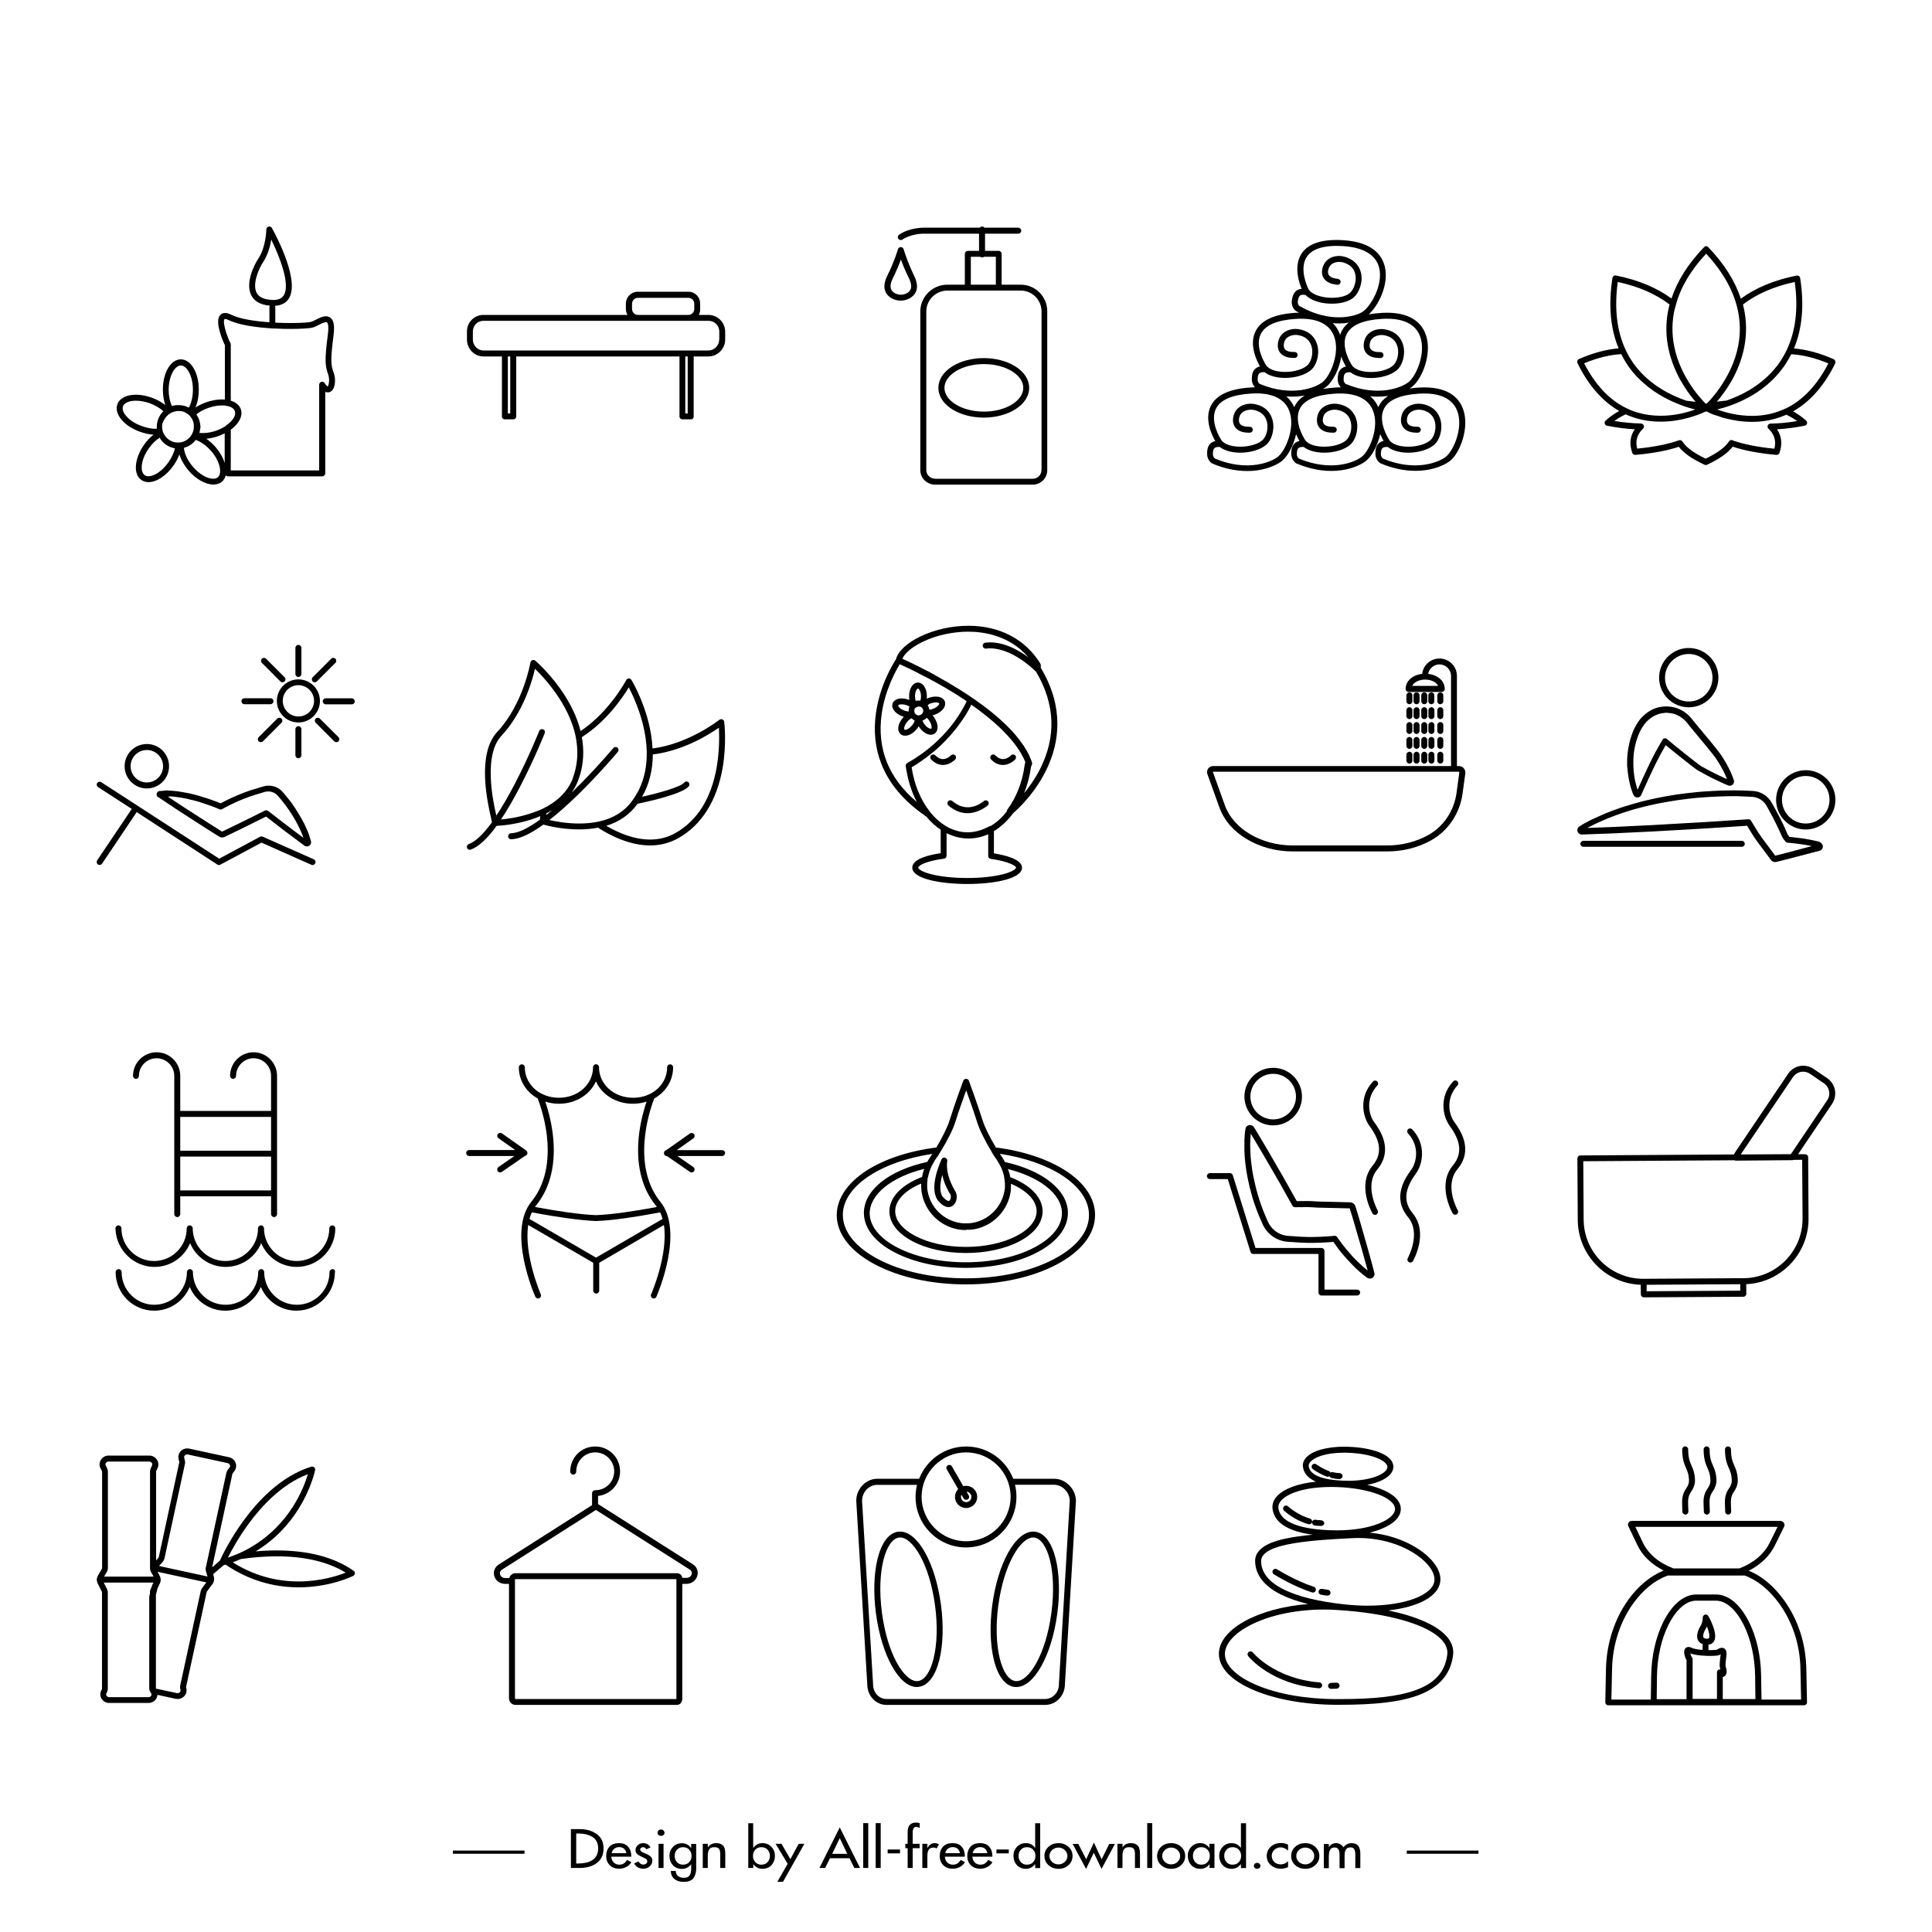<?xml version="1.0" encoding="utf-8"?>
<!-- Generator: Adobe Illustrator 18.0.0, SVG Export Plug-In . SVG Version: 6.00 Build 0)  -->
<!DOCTYPE svg PUBLIC "-//W3C//DTD SVG 1.1//EN" "http://www.w3.org/Graphics/SVG/1.1/DTD/svg11.dtd">
<svg version="1.1" id="Layer_1" xmlns="http://www.w3.org/2000/svg" xmlns:xlink="http://www.w3.org/1999/xlink" x="0px" y="0px"
	 viewBox="0 0 2000 2000" enable-background="new 0 0 2000 2000" xml:space="preserve">
<g>
	<g>
		<path d="M1869.9,1727.3c-0.6-26.3-8.6-50.9-23.3-71.1c-10.5-14.5-23-24.8-36.3-30.2c12.4-6.3,21.9-15.5,27.2-26.5l9.4-19.1
			c0.6-1.3,0.6-2.7-0.2-3.9c-0.8-1.3-2.3-2.1-4.1-2.1h-152.6c-2,0-3.4,0.6-4.2,1.9c-0.7,1.1-0.7,2.5-0.1,3.7l9.4,19.7
			c5.2,10.8,14.7,19.9,27.1,26.1c-13.4,5.4-26,15.7-36.4,30c-14.4,19.9-22.7,45.3-23.3,71.6l-0.7,34.8c0,0.8,0.3,1.6,0.9,2.2
			c0.6,0.6,1.4,0.9,2.2,0.9h84h31.3h87.3c0.8,0,1.6-0.3,2.2-0.9c0.6-0.6,0.9-1.4,0.9-2.2L1869.9,1727.3z M1700.8,1597.1l-7.9-16.5
			h147.2l-8,16.2c-5.7,11.8-16.9,21.3-31.5,26.8h-68.3C1717.6,1618.1,1706.4,1608.7,1700.8,1597.1z M1751.2,1715.3
			c-0.4-0.7-1-2.3-1.4-3.7c6.5,2.4,17.3,2.6,20.7,2.6c1.9,0,6.6-0.1,8.4-0.6c0.7-0.2,1.5-0.6,2.2-1c0,0,0.1,0,0.1-0.1
			c0,0.3-0.1,0.7-0.1,1.2c-1,8.2-1.4,10.9-0.1,14.5c-0.5-0.1-1.1-0.1-1.6,0.1c-1.2,0.4-2,1.6-2,2.9v27.5h-25.2v-41.3
			C1752.1,1716.6,1751.7,1715.8,1751.2,1715.3z M1767.3,1696.4c-0.1,0-0.1,0-0.2,0c-1.4,0-3.2-0.3-3.7-1.4c-1-1.9,0.7-6.3,2.2-8.6
			c0.6-0.9,1-1.8,1.4-2.7c1.9,4.8,3.3,10,2.1,12C1769,1695.9,1768.8,1696.4,1767.3,1696.4z M1783.4,1758.8v-22.8
			c1.2-0.2,2.2-0.8,2.9-1.8c1.5-2.1,1.3-5.4,0.5-7.6c-0.8-2.2-0.8-3.3,0.3-12c0.5-3.6,0.1-5.8-1.2-7.3c-0.8-1-2-1.5-3.4-1.5
			c-1.6,0-3.1,0.7-4.3,1.4c-0.4,0.2-1,0.5-1.2,0.6c-0.4,0.1-2.6,0.4-6.6,0.4c-0.6,0-1.2,0-1.8,0v-4.6c0-0.4-0.1-0.7-0.2-1
			c3.7-0.4,5.4-2.5,6.1-3.9c4.3-8-6-25.9-6.2-26c-0.7-1.1-2.1-1.6-3.4-1.2c-1.3,0.4-2.2,1.6-2.2,2.9c0,0.1-0.1,5.4-2.3,8.8
			c-0.2,0.4-5.7,8.8-2.6,14.8c0.8,1.5,2.2,3.2,5.1,4.1c-0.3,0.5-0.4,1-0.4,1.6v4.3c-5.1-0.4-9.3-1.2-11.5-2.3
			c-1.1-0.5-2.1-0.8-3-0.8c-2,0-3.6,1.2-4.3,3.2c-0.9,2.9,0.6,7.9,2.2,10.6v40.3h-30.9l0.3-24c0.3-19.4,4.5-38.2,11.8-52.8
			c8.1-16.2,18.4-25.2,28.9-25.2h20.2c10.5,0,20.7,8.9,28.9,25.1c7.3,14.6,11.5,33.5,11.8,52.9l0.3,23.9H1783.4z M1823.5,1759.4
			l-0.4-24.8c-0.3-20.3-4.7-40-12.5-55.5c-9.2-18.4-21.4-28.5-34.3-28.5h-20.2c-12.9,0-25.1,10.1-34.3,28.5
			c-7.7,15.5-12.2,35.1-12.5,55.5l-0.4,24.8h-40.8l0.7-31.7c0.5-25,8.4-49.2,22.1-68.1c10.2-14,22.4-23.9,35.5-28.6h79.8
			c12.9,4.7,25.1,14.6,35.5,28.8c13.9,19.2,21.6,42.5,22.1,67.6l0.7,32H1823.5z"/>
		<path d="M1741.4,1559.4c0.1,1.6,0.2,3.2,0.2,4.9v0.5c0,1.7,1.4,3.1,3.1,3.1s3.1-1.4,3.1-3.1v-0.5c0-1.8-0.2-3.5-0.2-5.1
			c-0.2-6-0.4-10,3.1-15.1c4.3-6.1,4-11,3.9-13c-0.3-6.5-1.9-10.2-3.5-13.8c-1.8-4.2-3.5-8.1-3.5-16.9c0-1.7-1.4-3.1-3.1-3.1
			s-3.1,1.4-3.1,3.1c0,10.1,2.1,15,4,19.4c1.5,3.4,2.7,6.3,3,11.7c0.1,1.7,0.3,4.8-2.8,9.2C1740.9,1547.4,1741.2,1553,1741.4,1559.4
			z"/>
		<path d="M1763.6,1559.4c0.1,1.6,0.2,3.2,0.2,4.9v0.5c0,1.7,1.4,3.1,3.1,3.1s3.1-1.4,3.1-3.1v-0.5c0-1.9-0.1-3.5-0.2-5.1
			c-0.2-6-0.4-10,3.1-15.1c4.3-6.1,4-11,3.9-13c-0.3-6.5-1.9-10.2-3.5-13.8c-1.8-4.2-3.5-8.1-3.5-16.9c0-1.7-1.4-3.1-3.1-3.1
			s-3.1,1.4-3.1,3.1c0,10.1,2.1,15,4,19.4c1.5,3.4,2.7,6.3,3,11.7c0.1,1.7,0.3,4.8-2.8,9.2C1763.1,1547.4,1763.3,1553,1763.6,1559.4
			z"/>
		<path d="M1785.7,1559.4c0.1,1.6,0.2,3.2,0.2,4.9v0.5c0,1.7,1.4,3.1,3.1,3.1s3.1-1.4,3.1-3.1v-0.5c0-1.8-0.1-3.5-0.2-5.1
			c-0.2-6-0.4-10,3.1-15.1c4.3-6.1,4-11,3.9-13c-0.3-6.5-1.9-10.2-3.5-13.8c-1.8-4.2-3.5-8.1-3.5-16.9c0-1.7-1.4-3.1-3.1-3.1
			s-3.1,1.4-3.1,3.1c0,10.1,2.1,15,4,19.4c1.5,3.4,2.7,6.3,3,11.7c0.1,1.7,0.3,4.8-2.8,9.2C1785.2,1547.4,1785.5,1553,1785.7,1559.4
			z"/>
	</g>
	<g>
		<path d="M1498.2,1694.7c-9.9-11.9-31.5-21.4-61-27.6c31.3-3.5,52.1-14.7,53.8-30.1c0.8-7-2.4-14.6-9.1-22
			c-10.6-11.9-33.2-25.5-64-28.4c4.3-1.1,8.3-2.3,11.9-3.8c13.1-5.2,20.3-12.6,20.3-20.7c0-8.2-7-15.3-20.4-20.6
			c-4.3-1.7-9.1-3.2-14.3-4.4c16.2-3.1,26.9-10,27-18.6c0.1-13.4-24.1-20.1-46.7-20.8c-1.4,0-2.7-0.1-4-0.1
			c-18.5,0-33.4,4.3-39.7,11.4c-2.5,2.9-3.7,6.1-3.2,9.4c0.8,6.8,5.4,11.9,13.5,15.4c-18.9,1.9-33.5,7.4-40.6,15.3
			c-3.4,3.8-4.9,8.2-4.4,12.6c1.2,10,8.4,17.5,21.3,22.3c5.7,2.1,12.6,3.7,20.5,4.7c-10.4,1-20.1,2.3-28.5,4.1
			c-7.8,1.7-31.6,6.9-31.3,23.4c0.3,14.2,9.4,25.9,27,34.6c7.7,3.8,17,7,27.8,9.7c-51.4,4-92.2,25.9-92.3,51.4
			c-0.1,14.5,12.8,27.9,36.3,37.8c22.6,9.6,52.7,14.9,84.6,15.1c1.2,0,2.5,0,3.7,0c37.2,0,61.9-2.9,80.2-9.3c22.7-8,35-21.8,37.6-42
			C1505.1,1707,1503.1,1700.6,1498.2,1694.7z M1354.8,1517.8c-0.2-1.5,0.4-3.1,1.8-4.6c4-4.5,15.3-9.4,35.1-9.4c1.3,0,2.5,0,3.8,0.1
			c24.4,0.8,40.7,8.2,40.7,14.7c0,6.8-16.6,14.3-40.2,14.3l-0.5,0C1381,1532.8,1356.4,1530.8,1354.8,1517.8z M1323.4,1561.1
			c-0.3-2.6,0.6-5.3,2.9-7.8c6-6.8,22.8-14,51.9-14c1.8,0,3.7,0,5.6,0.1c33.3,1,60.3,11.2,60.3,22.7c0,5.3-6,10.8-16.5,15
			c-11.5,4.6-26.8,7.1-43.2,7.1l-0.8,0c-18.2-0.1-32.6-2.1-42.8-5.9C1330.1,1574.4,1324.3,1568.6,1323.4,1561.1z M1305.5,1616.3
			c-0.1-7.8,8.5-13.4,26.5-17.3c18.1-3.9,43.3-5.5,67.5-6.7c2.1-0.1,4.2-0.2,6.2-0.2c35.1,0,60.5,14.5,71.7,27
			c5.4,6,8.1,12.2,7.5,17.3c-1.6,14.9-30.7,25.8-69.2,25.8c-7.9,0-16.1-0.5-24.3-1.4c-26.7-2.9-47.7-8.1-62.3-15.3
			C1313.6,1637.8,1305.7,1628,1305.5,1616.3z M1498.2,1712.9c-2.3,18-13,29.8-33.5,37c-17.5,6.2-41.6,9-78.1,9c-1.2,0-2.4,0-3.7,0
			c-31.2-0.1-60.4-5.3-82.3-14.6c-20.7-8.8-32.6-20.5-32.6-32.1c0.1-11.1,10.7-22.5,29.2-31.3c19.9-9.5,46-14.7,73.5-14.7
			c4.1,0,8.3,0.1,12.4,0.4c54.2,3.1,96.5,15.4,110.3,32.1C1497.2,1703.2,1498.8,1707.9,1498.2,1712.9z"/>
		<path d="M1365.9,1741.6c-46.5-3.7-68.7-30.6-69-31c-1.1-1.3-3-1.5-4.3-0.5c-1.3,1.1-1.5,3-0.5,4.3c1,1.2,24,29.3,73.3,33.3
			c0.1,0,0.2,0,0.2,0c1.6,0,2.9-1.2,3.1-2.8C1368.8,1743.2,1367.6,1741.7,1365.9,1741.6z"/>
		<path d="M1383.5,1741.9c-1.9,0.1-3.8,0.2-5.6,0.2c-1.7,0-3.1,1.4-3.1,3.1c0,1.7,1.4,3.1,3.1,3.1c0,0,0,0,0,0
			c1.9,0,3.9-0.2,5.9-0.2c1.7-0.1,3-1.6,2.9-3.3C1386.6,1743.1,1385.2,1741.8,1383.5,1741.9z"/>
		<path d="M1374.5,1645.7c-1.8-0.2-3.8-0.5-5.9-0.9c-1.7-0.3-3.3,0.7-3.6,2.4c-0.3,1.7,0.7,3.3,2.4,3.6c2.3,0.5,4.5,0.8,6.6,1
			c0.1,0,0.2,0,0.3,0c1.6,0,2.9-1.2,3.1-2.8C1377.4,1647.4,1376.2,1645.9,1374.5,1645.7z"/>
		<path d="M1360,1642.6c-18.8-6-37.9-18-38.1-18.1c-1.4-0.9-3.3-0.5-4.2,1c-0.9,1.4-0.5,3.3,1,4.2c0.8,0.5,20,12.5,39.6,18.8
			c0.3,0.1,0.6,0.1,0.9,0.1c1.3,0,2.5-0.8,2.9-2.1C1362.5,1644.8,1361.6,1643.1,1360,1642.6z"/>
		<path d="M1367.7,1573.8C1367.7,1573.8,1367.6,1573.8,1367.7,1573.8c-0.3,0-0.5-0.1-0.8-0.1c-1.7,0-3.5-0.2-5.2-0.5
			c-1.6-0.2-3,0.8-3.4,2.3c0.3-1.5-0.7-3-2.2-3.5c-13-3.6-22.6-12.5-22.7-12.6c-1.2-1.2-3.2-1.1-4.3,0.1c-1.2,1.2-1.1,3.2,0.1,4.3
			c0.4,0.4,10.7,10,25.3,14c1.6,0.5,3.3-0.5,3.8-2.1c0,0,0-0.1,0-0.1c0,0,0,0.1,0,0.1c-0.2,1.7,0.9,3.2,2.6,3.5
			c2,0.3,4.1,0.4,6.1,0.4c0.3,0,0.6,0,0.9,0c1.7,0,3-1.4,3-3.1C1370.7,1575.1,1369.3,1573.8,1367.7,1573.8z"/>
		<path d="M1386.5,1524.9c-2.1,0-4.5-0.3-6.8-0.9c-0.9-0.2-1.8,0-2.5,0.5c-0.3-0.8-0.9-1.5-1.8-1.8c-7.2-2.6-12.6-6.7-12.7-6.8
			c-1.4-1-3.3-0.8-4.3,0.6c-1,1.4-0.8,3.3,0.6,4.3c0.3,0.2,6.2,4.7,14.3,7.7c1,0.4,2.1,0.2,2.9-0.4c0.3,0.9,1.1,1.7,2.2,1.9
			c2.9,0.7,5.7,1.1,8.3,1.1c1.7,0,3.1-1.4,3.1-3.1S1388.2,1524.9,1386.5,1524.9z"/>
	</g>
	<g>
		<path d="M991.9,1541.5c-2.1,2.1-3.3,4.9-3.3,8.1c0,6.4,5.2,11.5,11.5,11.5c6.4,0,11.5-5.2,11.5-11.5c0-6.4-5.2-11.5-11.5-11.5
			c-1,0-2,0.1-2.9,0.4l-11.8-20.5c-0.8-1.5-2.7-2-4.2-1.1c-1.5,0.8-2,2.7-1.1,4.2L991.9,1541.5z M1005.6,1549.6c0,3-2.4,5.4-5.4,5.4
			c-3,0-5.4-2.4-5.4-5.4c0-0.8,0.2-1.6,0.5-2.3l2.2,3.8c0.6,1,1.6,1.5,2.7,1.5c0.5,0,1-0.1,1.5-0.4c1.5-0.8,2-2.7,1.1-4.2l-2.2-3.8
			C1003.4,1544.5,1005.6,1546.8,1005.6,1549.6z"/>
		<path d="M1091.3,1530.8h-42.4c-7.6-19.5-26.5-33.4-48.7-33.4c-22.2,0-41.1,13.9-48.7,33.4h-43.3c-11.8,0-21.8,10.4-21.8,22.8
			c0,0.1,0,0.1,0,0.2l11.4,189.8c0,11.9,8.8,21.3,19.9,21.3h164.3c11.2,0,20.4-9.6,20.4-21.4l11.4-189.7c0-0.1,0-0.1,0-0.2
			C1113.7,1541.5,1103.2,1530.8,1091.3,1530.8z M1000.1,1503.5c25.4,0,46,20.6,46.1,45.9c-0.1,25.4-20.7,46.1-46.1,46.1
			c-25.3,0-46-20.7-46.1-46.1C954.2,1524.1,974.8,1503.5,1000.1,1503.5z M1096.2,1743.3c0,0.1,0,0.1,0,0.2c0,8.4-6.4,15.3-14.3,15.3
			H917.6c-7.7,0-13.8-6.7-13.8-15.2c0-0.1,0-0.1,0-0.2l-11.4-189.8c0-9,7.2-16.5,15.7-16.5h41.2c-1,4.5-1.5,8.2-1.5,12.2
			c0,0.1,0,0.1,0,0.2c0,0.1,0,0.1,0,0.2c0,28.8,23.4,52.2,52.2,52.2c28.8,0,52.2-23.4,52.2-52.2c0-0.1,0-0.1,0-0.2s0-0.1,0-0.2
			c0-4-0.4-7.8-1.5-12.3h40.4c8.6,0,16.2,7.8,16.3,16.6L1096.2,1743.3z"/>
		<path d="M1071.6,1585.6c-0.7-0.1-1.4-0.1-2.1-0.1c-18.3,0-36.5,32.7-42.3,76c-2.8,21-2.2,41.3,1.7,57
			c4.1,16.7,11.7,26.6,21.2,27.8c0.7,0.1,1.4,0.1,2.1,0.1c18.3,0,36.5-32.7,42.3-76c2.8-21,2.2-41.3-1.7-57
			C1088.6,1596.7,1081.1,1586.9,1071.6,1585.6z M1088.4,1669.6c-5.8,43.7-23.3,70.7-36.2,70.7c-0.4,0-0.8,0-1.2-0.1
			c-6.7-0.9-12.6-9.4-16-23.2c-3.7-15-4.3-34.4-1.6-54.7c5.8-43.7,23.3-70.7,36.2-70.7c0.4,0,0.8,0,1.2,0.1
			C1084.1,1593.5,1094.3,1625.2,1088.4,1669.6z"/>
		<path d="M931.8,1585.5c-0.7,0-1.4,0-2.1,0.1c-9.5,1.3-17,11.2-21.2,27.8c-3.9,15.7-4.5,36-1.7,57c5.8,43.3,24,76,42.3,76h0
			c0.7,0,1.4-0.1,2.1-0.2c9.5-1.3,17-11.2,21.2-27.8c3.9-15.7,4.5-36,1.7-57C968.3,1618.1,950.1,1585.5,931.8,1585.5z M966.4,1717
			c-3.4,13.9-9.3,22.3-16,23.2c-0.4,0.1-0.8,0.1-1.2,0.1h0c-12.9,0-30.4-27-36.2-70.7c-5.9-44.4,4.3-76.2,17.6-77.9
			c0.4-0.1,0.8-0.1,1.2-0.1c12.9,0,30.4,27,36.2,70.7C970.7,1682.6,970.1,1702,966.4,1717z"/>
	</g>
	<g>
		<path d="M1318,1165c16.4,0,29.8-13.3,29.8-29.8c0-16.4-13.3-29.8-29.8-29.8c-16.4,0-29.8,13.3-29.8,29.8
			C1288.3,1151.6,1301.6,1165,1318,1165z M1318,1111.6c13,0,23.6,10.6,23.6,23.6c0,13-10.6,23.6-23.6,23.6
			c-13,0-23.6-10.6-23.6-23.6C1294.4,1122.2,1305,1111.6,1318,1111.6z"/>
		<path d="M1420.4,1308.7l-4.8-17.3l-7.4-25.8l-2.5-8.5l-2.6-8.4c-0.4-1.2-1.7-4.1-6.2-4.1l-29.1-0.7c0,0,0,0-0.1,0
			c-2.2,0-4.4-0.2-6.7-0.3c-2.4-0.2-4.8-0.3-7.3-0.3c-0.2,0-0.4,0-0.6,0l-10.7,0.1l-9.3-16.6c-1.9-3.5-3.9-6.8-5.7-10.1l-5.8-10
			c-1.4-2.4-2.7-4.7-4.1-7.1c-2.4-4.2-5-8.6-7.5-12.9l-5.9-9.9c-1.7-2.9-3.4-5.7-5.1-8.5l-0.9-1.4c-0.9-1.4-2.4-2.3-4.1-2.3
			c-0.9,0-1.7,0.2-2.5,0.7c-1.2,0.7-2,1.9-2.2,3.3l-0.2,1.2c-0.4,2.4-0.6,4.8-0.7,7.2c-0.1,1.2-0.1,2.4-0.2,3.5c0,0.4,0,0.8,0,1.2
			c0,0.8,0,1.5,0,2.2c0,0,0,0.1,0,0.1c0,0.8,0,1.5,0,2.3c0,1.4,0,2.9,0,4.4c0,0.7,0.1,1.5,0.1,2.2c0.1,1.4,0.1,2.9,0.2,4.3
			c0.1,0.7,0.1,1.5,0.2,2.2c0.1,1.4,0.2,2.8,0.4,4.1c0,0,0,0.1,0,0.1l0.8,6.1c0.2,1.6,0.4,3.1,0.7,4.5c0.1,0.6,0.2,1.1,0.3,1.7
			c0,0,0,0.1,0,0.1c0.1,0.5,0.2,1,0.3,1.5c0.3,1.5,0.6,3,0.9,4.5c0.4,2.1,0.9,4.2,1.3,5.9c0.3,1.3,0.6,2.6,1,3.8
			c0.2,0.7,0.4,1.3,0.5,2c0,0,0,0.1,0,0.1l1.6,5.7c0,0,0,0.1,0,0.1c0.2,0.7,0.4,1.3,0.6,2c0.4,1.2,0.8,2.5,1.2,3.7
			c0.2,0.6,0.4,1.3,0.7,1.9c0.4,1.2,0.8,2.4,1.3,3.7c0.2,0.6,0.5,1.3,0.7,1.9c0.4,1.2,0.9,2.4,1.4,3.6c0.3,0.6,0.5,1.3,0.8,1.9
			c0.5,1.2,0.9,2.4,1.5,3.5l2.3,5.3c4.7,10.6,14.8,17.7,26.4,18.4l4.9,0.3c0.8,0.1,1.7,0.1,2.5,0.2c1.6,0.1,3.2,0.2,4.8,0.3
			c0.6,0,1.2,0,1.8,0.1c1.8,0.1,3.7,0.2,5.6,0.2c2.5,0,5,0.1,7.4,0l3.6-0.1c0,0,0.1,0,0.1,0l3.7-0.1c0.4,0,0.8,0,1.3-0.1
			c0.8,0,1.6-0.1,2.4-0.1l3.6-0.2c1.6-0.1,3.3-0.3,4.9-0.4c0.1,0,0.2,0,0.3,0c1.5,2.2,3.2,4.5,4.9,6.8c0,0,0,0,0,0.1l3.6,4.5
			c0.8,1,1.7,2.1,2.6,3.1l3.3,3.7c0.7,0.8,1.5,1.6,2.3,2.4c0.4,0.4,0.8,0.9,1.2,1.3c1.2,1.3,2.4,2.5,3.6,3.7l1.9,1.9
			c0,0,0.1,0.1,0.1,0.1l1.9,1.7c1.2,1.2,2.6,2.3,3.8,3.3l0.3,0.3c1.5,1.3,3,2.4,4.5,3.5l1,0.7c0.8,0.6,1.8,0.9,2.8,0.9
			c1.5,0,3-0.7,3.9-2c0.8-1.1,1.1-2.6,0.7-4L1420.4,1308.7z M1413.8,1313.6l-0.3-0.2c-1.3-1.1-2.5-2.1-3.6-3.2l-1.9-1.7l-1.9-1.8
			c-1.2-1.2-2.3-2.3-3.4-3.4c-0.4-0.4-0.8-0.9-1.3-1.3c-0.7-0.8-1.5-1.5-2.1-2.3l-3.3-3.8c-0.8-0.9-1.6-1.8-2.4-2.8l-3.6-4.5
			c-1.9-2.6-3.8-5.1-5.5-7.5l-0.3-0.5c-0.6-0.9-1.7-1.4-2.8-1.3c-0.7,0.1-1.4,0.1-2.1,0.2c-1.6,0.2-3.1,0.3-4.7,0.4l-3.7,0.2
			c-0.7,0.1-1.4,0.1-2.2,0.1c-0.4,0-0.9,0-1.3,0.1l-3.6,0.1l-3.6,0.1c-2.4,0.1-4.7,0-7.2,0c-1.8,0-3.6-0.1-5.4-0.2
			c-0.6,0-1.2-0.1-1.8-0.1c-1.5,0-3-0.2-4.6-0.3c-0.9-0.1-1.7-0.1-2.6-0.2l-4.9-0.3c-9.3-0.6-17.4-6.2-21.2-14.8l-2.3-5.3
			c-0.5-1.1-0.9-2.3-1.4-3.4c-0.3-0.6-0.5-1.3-0.8-1.9c-0.5-1.1-0.9-2.2-1.3-3.4c-0.2-0.7-0.5-1.3-0.7-1.9c-0.4-1.1-0.8-2.3-1.2-3.5
			c-0.2-0.7-0.5-1.3-0.7-1.9c-0.4-1.2-0.8-2.4-1.1-3.6c-0.2-0.6-0.4-1.3-0.6-1.9l-1.6-5.6c-0.2-0.7-0.4-1.4-0.5-2
			c-0.3-1.2-0.6-2.4-0.9-3.7c-0.4-1.7-0.9-3.7-1.3-5.8c-0.3-1.4-0.6-2.9-0.9-4.3c-0.1-0.5-0.2-1-0.3-1.5c-0.1-0.6-0.2-1.1-0.3-1.7
			c-0.2-1.4-0.5-2.8-0.6-4.2l-0.8-6.1c-0.1-1.3-0.2-2.6-0.4-4c-0.1-0.7-0.1-1.5-0.2-2.3c-0.1-1.3-0.2-2.6-0.2-3.9
			c0-0.8-0.1-1.6-0.1-2.3c-0.1-1.3-0.1-2.6-0.1-4c0-0.8,0-1.6,0-2.3c0-0.7,0-1.4,0.1-2c0-0.4,0-0.8,0-1.2c0-1,0.1-2.1,0.2-3.2
			c0,0,0,0,0-0.1c0.1-1.3,0.2-2.7,0.3-4c1.3,2.1,2.6,4.3,3.9,6.5l5.9,9.9c2.5,4.2,5,8.6,7.5,12.8c1.4,2.4,2.7,4.7,4.1,7.1l5.8,10
			c1.9,3.2,3.8,6.5,5.7,10l10.2,18.2c0.5,1,1.6,1.6,2.7,1.6l12.5-0.1c2.4,0,4.8,0.1,7.4,0.3c2.3,0.2,4.7,0.3,7.1,0.3l29.1,0.7
			c0,0,0.1,0,0.1,0c0.2,0,0.3,0,0.4,0l2.5,8l2.5,8.5l5,17.2l2.5,8.6l4.8,17.3l1.3,4.8C1415.1,1314.7,1414.4,1314.2,1413.8,1313.6z"
			/>
		<path d="M1404.9,1335h-33.8V1295c0-1.7-1.4-3.1-3.1-3.1h-68.3l-23.5-75.3c-0.4-1.3-1.6-2.2-2.9-2.2h-20.8c-1.7,0-3.1,1.4-3.1,3.1
			c0,1.7,1.4,3.1,3.1,3.1h18.5l23.5,75.3c0.4,1.3,1.6,2.2,2.9,2.2h67.5v39.9c0,1.7,1.4,3.1,3.1,3.1h36.9c1.7,0,3.1-1.4,3.1-3.1
			S1406.6,1335,1404.9,1335z"/>
		<path d="M1508.7,1210.4c17.3-20.7,2.3-41.3-3.3-49.1c-5.4-7.4-9.2-24.1,3.4-37.7c1.2-1.2,1.1-3.2-0.2-4.3
			c-1.2-1.2-3.2-1.1-4.3,0.2c-15.1,16.2-10.4,36.5-3.9,45.5c8.3,11.4,16.2,26.4,3.6,41.5c-16.7,20-1,48.2-0.3,49.4
			c0.6,1,1.6,1.6,2.7,1.6c0.5,0,1-0.1,1.5-0.4c1.5-0.8,2-2.7,1.2-4.2C1508.8,1252.6,1494.7,1227.2,1508.7,1210.4z"/>
		<path d="M1422.4,1161.4c-5.4-7.4-9.2-24.1,3.4-37.7c1.2-1.2,1.1-3.2-0.2-4.3c-1.2-1.2-3.2-1.1-4.3,0.2
			c-15.1,16.2-10.4,36.5-3.9,45.5c8.3,11.4,16.2,26.4,3.6,41.5c-16.7,20-1,48.2-0.3,49.4c0.6,1,1.6,1.6,2.7,1.6c0.5,0,1-0.1,1.5-0.4
			c1.5-0.8,2-2.7,1.2-4.2c-0.1-0.3-14.3-25.7-0.3-42.4C1443,1189.7,1428,1169.1,1422.4,1161.4z"/>
		<path d="M1462,1169.1c-1.2-1.2-3.1-1.3-4.3-0.2c-1.2,1.2-1.3,3.1-0.2,4.3c12.6,13.5,8.8,30.3,3.4,37.7
			c-5.6,7.8-20.6,28.3-3.3,49.1c13.9,16.7-0.1,42.1-0.3,42.4c-0.8,1.5-0.3,3.3,1.2,4.2c0.5,0.3,1,0.4,1.5,0.4c1.1,0,2.1-0.6,2.7-1.6
			c0.7-1.2,16.4-29.4-0.3-49.4c-12.6-15.1-4.7-30.1,3.6-41.5C1472.4,1205.6,1477.1,1185.4,1462,1169.1z"/>
	</g>
	<path d="M717.2,1619.3l-98.1-62.3v-8.4c13-1.5,22.8-12.2,22.8-25.5c0-14.2-11.5-25.7-25.7-25.7c-14.5,0-25.9,11.4-25.9,26
		c0,1.7,1.4,3.1,3.1,3.1c1.7,0,3.1-1.4,3.1-3.1c0-11.1,8.7-19.9,19.7-19.9c10.8,0,19.6,8.8,19.6,19.6c0,11-8.7,19.6-19.8,19.6
		c-1.7,0-3.1,1.4-3.1,3.1v12.3l-96.5,61.4c-4.2,2.7-6.1,7.4-4.7,12c1.4,4.9,5.9,8.1,11.2,8.1h4v118.6c0,3.6,3.1,6.7,6.6,6.7h167.2
		c2.8,0,5.6-2.1,5.6-6.7v-118.6h4.3c5.3,0,9.8-3.3,11.2-8.2C723.3,1626.7,721.4,1622,717.2,1619.3z M700.2,1758.2c0,0.2,0,0.4,0,0.6
		l-166.6,0c-0.2,0-0.5-0.4-0.5-0.6v-121.7v-1.5c0-0.1,0.2-0.3,0.5-0.3h166.6c0,0.1,0,0.2,0,0.3v1.5V1758.2z M716,1629.7
		c-0.5,1.7-2.2,3.7-5.3,3.7h-4.4c0,0,0,0,0,0c0-0.1,0-0.1,0-0.2c0-0.2-0.1-0.3-0.1-0.5c0-0.1,0-0.2-0.1-0.2c0-0.1-0.1-0.3-0.1-0.4
		c0-0.1-0.1-0.2-0.1-0.2c0-0.1-0.1-0.2-0.2-0.3c0-0.1-0.1-0.1-0.1-0.2c-0.1-0.1-0.1-0.2-0.2-0.3c0-0.1-0.1-0.1-0.1-0.2
		c-0.1-0.1-0.1-0.2-0.2-0.3c0-0.1-0.1-0.1-0.1-0.2c-0.1-0.1-0.2-0.2-0.3-0.3c0,0-0.1-0.1-0.1-0.1c-0.1-0.1-0.3-0.2-0.4-0.3
		c0,0-0.1,0-0.1-0.1c-0.1-0.1-0.2-0.1-0.3-0.2c-0.1,0-0.1-0.1-0.2-0.1c-0.1-0.1-0.2-0.1-0.3-0.1c-0.1,0-0.1-0.1-0.2-0.1
		c-0.1,0-0.2-0.1-0.3-0.1c-0.1,0-0.1,0-0.2-0.1c-0.1,0-0.2-0.1-0.3-0.1c-0.1,0-0.1,0-0.2-0.1c-0.1,0-0.2,0-0.3-0.1
		c-0.1,0-0.1,0-0.2,0c-0.1,0-0.2,0-0.3,0c-0.1,0-0.1,0-0.2,0c-0.2,0-0.3,0-0.5,0H533.6c-0.2,0-0.4,0-0.6,0c-0.1,0-0.1,0-0.2,0
		c-0.1,0-0.3,0-0.4,0.1c-0.1,0-0.1,0-0.2,0c-0.1,0-0.3,0.1-0.4,0.1c-0.1,0-0.1,0-0.2,0.1c-0.1,0-0.2,0.1-0.4,0.1
		c-0.1,0-0.1,0.1-0.2,0.1c-0.1,0.1-0.3,0.1-0.4,0.2c0,0-0.1,0-0.1,0.1c-0.2,0.1-0.3,0.2-0.5,0.3c0,0-0.1,0-0.1,0.1
		c-0.1,0.1-0.3,0.2-0.4,0.3c-0.1,0-0.1,0.1-0.2,0.1c-0.1,0.1-0.2,0.2-0.3,0.3c-0.1,0-0.1,0.1-0.2,0.2c-0.1,0.1-0.2,0.2-0.3,0.3
		c0,0.1-0.1,0.1-0.1,0.2c-0.1,0.1-0.2,0.2-0.2,0.3c0,0-0.1,0.1-0.1,0.1c-0.1,0.2-0.2,0.3-0.3,0.5c0,0,0,0,0,0
		c-0.1,0.2-0.2,0.3-0.3,0.5c0,0.1,0,0.1-0.1,0.2c-0.1,0.1-0.1,0.3-0.1,0.4c0,0.1,0,0.1-0.1,0.2c0,0.1,0,0.1-0.1,0.2H523
		c-3.1,0-4.8-2-5.3-3.7c-0.6-2,0.2-3.9,2.1-5.1l97.1-61.7l97.1,61.7C716.7,1626.3,716.2,1628.9,716,1629.7z"/>
	<path d="M366.1,1626.1c-19.9-14-46.8-21.1-79.8-21.1c-7.1,0-14.4,0.3-21.7,1c21.4-12.9,35.3-29.6,44-43.3
		c13.6-21.5,17.4-40,17.6-40.8c0.2-1.1-0.1-2.2-0.9-2.9c-0.8-0.7-1.9-1-3-0.7c-31.3,9.5-55.5,35.7-70.3,56
		c-14.5,19.9-22.8,37.7-24.4,41.3l-8,6.9l20.9-96.4c0.1-0.4,0.2-0.7,0.5-1.1l1.7-2.2c1.8-2.4,2.3-5.6,1.2-8.4
		c-1.1-3-3.7-5.2-6.9-5.9l-41.1-8.9c-0.7-0.1-1.4-0.2-2.1-0.2c-2.9,0-5.6,1.3-7.3,3.5c-1.7,2.2-2.3,4.9-1.6,7.6l0.6,2.5
		c0.1,0.4,0.1,0.8,0,1.2l-21.1,97.5c-0.1,0.5-0.4,0.9-0.7,1.3l-2.1,2.3v-91.9c0-0.4,0.1-0.8,0.3-1.1l1.2-2.5c1.3-2.8,1.1-6-0.6-8.6
		c-1.7-2.7-4.7-4.4-8-4.4h-42.1c-3.3,0-6.3,1.7-8,4.5c-1.6,2.6-1.8,5.9-0.4,8.6l1.3,2.4c0.2,0.4,0.4,0.8,0.4,1.2v99.7
		c0,0.5-0.3,0.9-0.5,1.4l-3.7,6.2c-0.6,1.1-1,2.2-1.2,3.4c-0.1,0.3-0.2,0.6-0.2,1c0,0.3,0.1,0.6,0.2,0.9c0.1,1,0.4,2,0.8,3l4.1,8.1
		c0.2,0.4,0.4,0.8,0.4,1.2v99.7c0,0.5-0.3,0.9-0.5,1.4c-1.6,2.8-1.7,6.1-0.1,8.8c1.7,2.9,4.7,4.6,8.1,4.6h40.6
		c3.4,0,6.4-1.7,8.1-4.5c0.7-1.2,1.1-2.5,1.2-3.9l18.8,4.1c0.7,0.1,1.4,0.2,2.1,0.2c2.9,0,5.7-1.4,7.5-3.7c1.6-2.2,2.2-5,1.4-7.6
		l0,0c0-0.1,0-0.2-0.1-0.3c-0.1-0.4-0.1-0.9,0-1.3l21.2-97.6c0.1-0.4,0.2-0.7,0.5-1.1l5.5-7.3c1.7-2.2,2.2-5.2,1.4-7.9l-0.7-2.4
		l10.9-9.3c0.7-0.2,1.3-0.4,2-0.6c22.9,15.5,48.4,23.5,75.6,23.5h0c32.6,0,55.7-11.4,56.6-11.9c1-0.5,1.6-1.5,1.7-2.5
		C367.5,1627.8,367,1626.7,366.1,1626.1z M257,1577.9c13.3-18.3,34.6-41.6,61.7-51.8c-2,6.9-6.6,19.5-15.3,33.3
		c-10.1,15.9-27.6,36-56.4,48.8c0,0-0.1,0-0.1,0c-3.5,1.5-7.2,3-11,4.3C239.6,1605.1,246.8,1591.9,257,1577.9z M170.3,1613.1
		l21.1-97.5c0.3-1.3,0.3-2.7-0.1-4l-0.6-2.5c-0.3-1.1,0.1-1.8,0.5-2.3c0.7-0.9,2-1.4,3.3-1.1l41.1,8.9c1.1,0.2,2,1,2.4,2
		c0.2,0.5,0.4,1.6-0.4,2.6l-1.7,2.2c-0.8,1-1.3,2.2-1.6,3.5l-21.2,97.6c-0.3,1.4-0.3,3,0.2,4.4l1.5,5.1l-50.2-10.9l3.5-3.9
		C169.2,1616,169.9,1614.6,170.3,1613.1z M109.5,1514.6c0.6-0.9,1.6-1.6,2.8-1.6h42.1c1.2,0,2.2,0.6,2.8,1.5
		c0.3,0.5,0.7,1.5,0.2,2.6l-1.2,2.5c-0.5,1.2-0.9,2.5-0.9,3.7v99.9c0,1.5,0.4,2.9,1.1,4.3l1.2,2.1c0,0,0,0.1,0.1,0.1l1.3,2.4h-51.3
		l2.7-4.5c0.8-1.4,1.3-2.9,1.3-4.4v-99.7c0-1.3-0.4-2.7-1-3.9l-1.2-2.4C108.8,1516.1,109.2,1515.1,109.5,1514.6z M156.5,1755.4
		c-0.6,1-1.6,1.5-2.8,1.5h-40.6c-1.2,0-2.3-0.6-2.9-1.6c-0.3-0.5-0.6-1.5,0.1-2.7c0.8-1.4,1.3-2.9,1.3-4.4v-99.7
		c0-1.3-0.4-2.7-1-3.9l-3.2-6.3h51.5l-1.1,2c-0.1,0.2-0.2,0.5-0.3,0.7l-0.3,1.3l-1.1,2.3c-0.5,1.2-0.9,2.4-0.9,3.7v1.7l-0.6,2.4
		c-0.1,0.2-0.1,0.5-0.1,0.7v95c0,1.3,0.6,2.4,0.9,3.1c0.1,0.1,0.1,0.3,0.2,0.4c0.2,0.4,0.5,0.8,0.8,1.1
		C157.1,1754,156.8,1754.9,156.5,1755.4z M207.8,1647l-21.2,97.6c-0.3,1.4-0.3,2.8,0.1,4.2l0,0c0,0.1,0,0.2,0.1,0.3
		c0.3,1.1-0.1,1.9-0.4,2.4c-0.7,1-2,1.5-3.3,1.2l-20.1-4.3l-1.6-0.3v-97.2l1.6-6.4l2.5-5.4c1.2-2.6,1.1-5.5-0.3-8l-2.1-3.9l0-0.1
		l50.5,11l-4.2,5.6C208.7,1644.6,208.1,1645.8,207.8,1647z M309.1,1637.1c-24.4,0-47.3-6.6-68.2-19.8c2.8-1,5.5-2.1,8.1-3.3
		c12.6-1.9,25.2-2.9,37.3-2.9c29.2,0,53.3,5.7,71.6,16.9C349.5,1631.3,331.6,1637.1,309.1,1637.1z"/>
	<path d="M1899.5,1128.3c-1-5-3.8-9.2-7.9-12.1l-14.4-9.8c-3.1-2.1-6.8-3.2-10.5-3.2c-6.3,0-12.1,3.1-15.6,8.3l-54.8,81.2
		c-0.5,0.7-0.9,1.5-1.3,2.4l-159,1c-0.8,0-1.6,0.3-2.2,0.9c-0.6,0.6-0.9,1.4-0.9,2.2l0.4,63.6c0.1,18,7.2,34.9,20,47.6
		c12.2,12.1,28.2,19,45.2,19.6l0.1,9.9c0,1.7,1.4,3.1,3.1,3.1c0,0,0,0,0,0l103-0.6c1.7,0,3.1-1.4,3.1-3.1l-0.1-9.9
		c36-1.7,64.7-31.6,64.5-68l-0.4-63.5c0-1.7-1.4-3-3.1-3c0,0,0,0,0,0l-7.3-0.1l35.3-52.3C1899.4,1138.3,1900.4,1133.2,1899.5,1128.3
		z M1704.6,1336.7l0-6.7l81.2-0.5l15.7-0.1l0,6.7L1704.6,1336.7z M1866,1261.3c0.2,33.9-27.2,61.7-61.2,61.9l-0.3,0h0l-6.6,0
		l-96.6,0.6l-0.4,0c-33.7,0-61.3-27.4-61.5-61.2l-0.4-60.5l156.5-1c0.4,0.2,0.9,0.4,1.4,0.4c0,0,0,0,0,0l58.5-0.5
		c0.4,0,0.8-0.1,1.2-0.3l9-0.1L1866,1261.3z M1891.5,1139l-37.6,55.8l-51.9,0.3l54.1-80.1c2.4-3.5,6.3-5.6,10.5-5.6
		c2.5,0,5,0.8,7.1,2.2l14.4,9.8c2.8,1.9,4.7,4.8,5.3,8.1C1894.1,1132.8,1893.4,1136.2,1891.5,1139z"/>
	<g>
		<path d="M1103.3,1212c-18.5-12-44.1-20.6-72.4-24.1c-6.5-11-11.5-21.1-13.6-27.8c-5.9-18.6-14.3-41.1-14.3-41.3
			c-0.4-1.2-1.6-2-2.9-2c-1.3,0-2.4,0.8-2.9,2c-0.1,0.2-8.5,22.7-14.3,41.3c-2.1,6.7-7.1,16.8-13.6,27.8
			c-28.3,3.5-54.1,12.1-72.6,24.1c-19.6,12.8-30.5,29-30.5,45.8c0,19.5,14.2,37.8,39.9,51.3c25.1,13.2,58.4,20.5,93.8,20.5
			c35.4,0,68.7-7.3,93.8-20.5c25.7-13.5,39.9-31.7,39.9-51.3C1133.7,1240.9,1122.9,1224.7,1103.3,1212z M1001.2,1272.9
			L1001.2,1272.9l0.7,0c0.2,0,0.5,0,0.7,0c0,0,0,0,0,0c0,0,0,0.1,0,0.1c0,0,0.1,0.1,0.1,0.1c1.3-0.1,2.5-0.2,3.8-0.3
			c1.2-0.2,2.5-0.4,3.7-0.6c2.4-0.5,4.8-1.3,7.1-2.2c1.7-0.7,3.4-1.5,5-2.3c3.8-2.1,7.2-4.6,10.3-7.6c6.1-6,10.7-13.6,12.8-22.3l0,0
			c0.2-0.7,0.3-1.4,0.4-2c0-0.1,0-0.3,0.1-0.4c0,0,0,0,0,0l0-0.2c0.1-0.5,0.2-1,0.3-1.5c0-0.2,0.1-0.5,0.1-0.8l0-0.3l0-0.2
			c0-0.2,0.1-0.5,0.1-0.7c0-0.1,0-0.3,0-0.4c0-0.3,0.1-0.7,0.1-1l0-0.2l0-0.2c0-0.1,0-0.2,0-0.2c0-0.2,0-0.4,0-0.7
			c0-0.1,0-0.1,0-0.2c0-0.2,0-0.4,0-0.5l0-0.3l0-0.3c0-0.2,0-0.5,0-0.8c0-0.1,0-0.2,0-0.3l0-0.1c0-0.3,0-0.5,0-0.8l0-0.1
			c0-0.1,0-0.1,0-0.2c16.7,7.1,26.6,17.5,26.6,28.4c0,9.5-7.3,18.6-20.7,25.6c-14,7.3-32.6,11.4-52.5,11.4c-19.9,0-38.5-4-52.5-11.4
			c-13.3-7-20.7-16.1-20.7-25.6c0-11,10-21.5,26.9-28.6c0,0.1,0,0.2,0,0.3l0,0.1c0,0.2,0,0.5,0,0.7c0,0,0,0,0,0.1l0,0.1
			c0,0.1,0,0.2,0,0.3c0,0.3,0,0.5,0,0.8l0,0.4l0,0.2c0,0.2,0,0.4,0,0.5c0,0.1,0,0.2,0,0.3c0,0.3,0,0.6,0.1,0.8l0,0.4
			c0,0.4,0,0.7,0.1,1.1c0,0.4,0.1,0.7,0.1,1.1l0,0.4c0,0.3,0.1,0.5,0.1,0.7c0.1,0.5,0.2,1,0.3,1.6l0,0.2c0,0.1,0,0.3,0.1,0.4
			c0.1,0.6,0.3,1.3,0.4,2c0,0,0,0.1,0,0.1c0.6,2.5,1.4,4.9,2.4,7.2c6.8,16.1,22.5,27.4,40.3,28.3c0,0,0.1,0,0.2,0c0.2,0,0.5,0,0.7,0
			l0.7,0c0.3,0,0.6,0,0.9,0c0,0,0,0,0.1,0c0,0,0.1-0.2,0.1-0.2C1000.5,1273.1,1000.9,1273.5,1001.2,1272.9z M956.8,1210
			c-0.1,0.3-0.2,0.5-0.3,0.8c-0.1,0.2-0.2,0.4-0.2,0.6c-0.1,0.3-0.2,0.6-0.3,0.8c-0.1,0.2-0.1,0.4-0.2,0.6c-0.1,0.2-0.1,0.4-0.2,0.7
			c0,0.1,0,0.1,0,0.2c0,0,0,0,0,0.1c-0.1,0.2-0.1,0.4-0.2,0.6c-0.1,0.3-0.2,0.6-0.2,0.9c0,0.1-0.1,0.2-0.1,0.3c0,0.1,0,0.2-0.1,0.3
			c-0.1,0.5-0.2,1-0.3,1.5c0,0,0,0,0,0l-0.1,0.3c0,0.2-0.1,0.4-0.1,0.7c-21.2,8-33.8,21.2-33.8,35.5c0,11.9,8.5,22.9,24,31.1
			c14.8,7.8,34.5,12.1,55.3,12.1s40.5-4.3,55.3-12.1c15.5-8.1,24-19.2,24-31.1c0-14.2-12.5-27.3-33.5-35.3c0,0,0,0,0-0.1
			c0-0.3-0.1-0.5-0.2-0.8l0-0.2l0,0c0,0,0,0,0,0c-0.1-0.5-0.2-1-0.3-1.5c0-0.1,0-0.2-0.1-0.3c0-0.1-0.1-0.2-0.1-0.3
			c-0.1-0.3-0.1-0.6-0.2-0.9c-0.1-0.2-0.1-0.4-0.2-0.6c0,0,0,0,0,0c0-0.1,0-0.1-0.1-0.2c-0.1-0.2-0.1-0.4-0.2-0.7
			c-0.1-0.2-0.1-0.4-0.2-0.6c-0.1-0.3-0.2-0.6-0.3-0.8c-0.1-0.2-0.1-0.4-0.2-0.6c-0.1-0.3-0.2-0.5-0.3-0.8c15.8,4,29.2,10,39.1,17.6
			c11,8.4,16.8,18.1,16.8,28.1c0,13.2-10.1,25.8-28.4,35.4c-18.9,10-44.2,15.4-71.1,15.4c-26.9,0-52.1-5.5-71.1-15.4
			c-18.3-9.6-28.4-22.2-28.4-35.4C900.5,1236.4,922.9,1218.4,956.8,1210C956.8,1210,956.8,1210,956.8,1210z M988.8,1161.9
			c3.7-11.7,8.4-25,11.4-33.2c3,8.2,7.7,21.5,11.4,33.2c2.3,7.4,7.8,18.5,14.9,30.4c0,0,0,0,0,0c0.3,0.5,0.6,0.9,0.8,1.4
			c0.1,0.2,0.3,0.5,0.4,0.7c0.5,0.8,0.9,1.5,1.4,2.2c0,0.1,0.1,0.1,0.1,0.2c2.1,2.8,3.8,5.5,5.3,8.2c0.4,0.7,0.7,1.4,1.1,2.1
			c0.2,0.4,0.4,0.8,0.6,1.2c0,0.1,0.1,0.1,0.1,0.2c0.2,0.4,0.4,0.9,0.6,1.3c0,0,0,0.1,0,0.1c0.8,1.9,1.5,3.8,2,5.7c0,0,0,0,0,0
			c0.1,0.4,0.2,0.9,0.3,1.3c0,0,0,0.1,0,0.1c0.1,0.5,0.2,0.9,0.3,1.4c0,0,0,0,0,0l0,0.2c0,0.2,0.1,0.4,0.1,0.6
			c0,0.2,0.1,0.3,0.1,0.5l0,0.3c0,0.3,0.1,0.6,0.1,0.9c0,0,0,0,0,0l0.1,0.4c0,0.2,0.1,0.4,0.1,0.6l0,0.1c0,0.4,0.1,0.9,0.1,1.3
			c0,0.3,0,0.5,0.1,0.8c0,0.4,0,0.9,0.1,1.3l0,0.1c0,0.1,0,0.3,0,0.4c0,0.1,0,0.1,0,0.2l0,0.3c0,0.2,0,0.4,0,0.5l0,0.4
			c0,0.1,0,0.2,0,0.4c0,0.1,0,0.2,0,0.3c0,0.1,0,0.1,0,0.2c0,0.1,0,0.2,0,0.2c0,0.2,0,0.3,0,0.5l0,0.4c0,0.3,0,0.6-0.1,0.9
			c0,0.3-0.1,0.6-0.1,0.9l-0.1,0.4c0,0.2,0,0.4-0.1,0.6c-0.1,0.5-0.1,0.9-0.2,1.3l-0.1,0.5c-0.1,0.6-0.2,1.1-0.4,1.7l0,0.1
			c-0.5,2.1-1.2,4.2-2.1,6.2c-0.4,1-0.9,2-1.4,2.9c-0.2,0.5-0.5,0.9-0.8,1.4c-6.7,11.6-19,19.5-32.8,20.2c-0.1,0-0.1,0-0.2,0
			c-0.2,0-0.3,0-0.5,0l-0.3,0l-0.5,0c-0.1,0-0.2,0-0.3,0c-0.1,0-0.2,0-0.3,0c0,0-0.1,0-0.1,0l-0.1,0c-0.2,0-0.5,0-0.7,0l-0.4,0
			l-0.3,0c-0.1,0-0.2,0-0.3,0c-0.1,0-0.1,0-0.2,0c0,0-0.1,0-0.1,0c0,0,0,0,0,0c-7.9-0.4-15.3-3.2-21.4-7.6
			c-7.6-5.5-13.3-13.6-15.6-23.2c0,0,0,0,0,0c0,0,0,0,0-0.1c-0.1-0.4-0.2-0.8-0.3-1.2c0-0.2-0.1-0.3-0.1-0.5l-0.1-0.5
			c-0.1-0.4-0.2-0.9-0.2-1.3c0-0.2-0.1-0.4-0.1-0.6l0-0.2l0-0.2c0-0.3-0.1-0.6-0.1-0.9c0-0.1,0-0.1,0-0.2c0-0.2,0-0.5-0.1-0.7l0-0.4
			c0-0.2,0-0.5,0-0.7c0,0,0,0,0,0c0,0,0-0.1,0-0.1c0,0,0-0.1,0-0.1c0-0.1,0-0.2,0-0.3c0-0.1,0-0.3,0-0.4l0-0.2l0-0.2
			c0-0.2,0-0.4,0-0.5l0-0.1c0-0.1,0-0.2,0-0.3c0-0.2,0-0.4,0-0.6l0-0.2c0-0.4,0-0.9,0.1-1.3c0-0.3,0-0.5,0.1-0.8
			c0-0.4,0.1-0.9,0.1-1.3l0-0.1c0-0.2,0-0.4,0.1-0.6c0-0.2,0-0.3,0-0.5l-0.1,0v0c0-0.3,0.2-0.5,0.2-0.8l0.1-0.2l0-0.1
			c0-0.1,0-0.2,0.1-0.3c0-0.1,0-0.1,0-0.2c0-0.1,0-0.2,0.1-0.3c0-0.1,0-0.2,0.1-0.3l0.1-0.3c0.1-0.5,0.2-1,0.3-1.4c0,0,0-0.1,0-0.1
			c0.7-2.9,1.7-5.7,3-8.6c0,0,0,0,0,0c0.2-0.5,0.4-0.9,0.7-1.4c1-2,2.1-4,3.5-6.1c0.3-0.5,0.6-0.9,0.9-1.4c0.6-0.9,1.3-1.8,2-2.8
			c0.1-0.1,0.1-0.1,0.1-0.2c0.5-0.7,0.9-1.5,1.4-2.3c0.1-0.2,0.3-0.4,0.4-0.7c0.3-0.5,0.6-0.9,0.9-1.4c0,0,0,0,0,0
			C981,1180.3,986.5,1169.2,988.8,1161.9z M1090.9,1303.5c-24.2,12.7-56.5,19.8-90.9,19.8s-66.7-7-90.9-19.8
			c-23.6-12.4-36.6-28.7-36.6-45.9c0-29.1,38.6-55.1,92.7-63.1c0,0-0.1,0.1-0.1,0.1c-0.1,0.2-0.3,0.4-0.4,0.6
			c-0.2,0.3-0.4,0.6-0.6,0.9c-0.1,0.2-0.3,0.4-0.4,0.6c-0.2,0.3-0.4,0.6-0.6,0.9c-0.1,0.2-0.3,0.4-0.4,0.6c-0.2,0.3-0.4,0.6-0.5,0.8
			c-0.1,0.2-0.3,0.4-0.4,0.6c-0.2,0.3-0.3,0.5-0.5,0.8c-0.1,0.2-0.2,0.4-0.4,0.7c-0.2,0.3-0.3,0.5-0.5,0.8c-0.1,0.2-0.2,0.4-0.4,0.7
			c0,0.1-0.1,0.1-0.1,0.2c-39.9,8.7-65.6,29.4-65.6,52.8c0,15.6,11.2,30.1,31.7,40.8c19.8,10.4,46.1,16.1,73.9,16.1
			c27.9,0,54.1-5.7,73.9-16.1c20.4-10.7,31.7-25.2,31.7-40.8c0-23.3-25.5-43.9-65.2-52.7c-0.1-0.1-0.1-0.2-0.2-0.3
			c-0.1-0.2-0.2-0.4-0.4-0.7c-0.1-0.3-0.3-0.5-0.4-0.8c-0.1-0.2-0.2-0.4-0.4-0.7c-0.2-0.3-0.3-0.5-0.5-0.8c-0.1-0.2-0.3-0.4-0.4-0.7
			c-0.2-0.3-0.3-0.6-0.5-0.8c-0.1-0.2-0.3-0.4-0.4-0.6c-0.2-0.3-0.4-0.6-0.6-0.9c-0.1-0.2-0.3-0.4-0.4-0.6c-0.2-0.3-0.4-0.6-0.6-0.9
			c-0.1-0.2-0.3-0.4-0.4-0.6c0,0,0-0.1-0.1-0.1c25.3,3.8,48.1,11.7,64.7,22.5c17.8,11.6,27.6,26,27.6,40.6
			C1127.6,1274.8,1114.5,1291.1,1090.9,1303.5z"/>
		<path d="M968.9,1216.7c-3.1,12.6-2,21.8,3.1,27.3c3.4,3.6,6.7,5.6,9.9,5.6h0c2.9,0,5.5-1.7,7-4.5c2-3.6,2-8.6,0.1-11.8
			c-2.5-4-10.4-18-8.4-31.5c0.2-1.5-0.7-2.9-2.2-3.4c-1.5-0.4-3,0.3-3.7,1.6C974.6,1200.4,971.1,1207.8,968.9,1216.7z M983.8,1236.5
			c0.7,1.1,0.8,3.7-0.2,5.5c-0.7,1.2-1.4,1.2-1.6,1.2c-0.6,0-2.4-0.3-5.4-3.5c-4.6-4.9-3.5-14.7-1.2-23.4
			C977.5,1225.8,981.9,1233.6,983.8,1236.5z"/>
	</g>
	<g>
		<path d="M667.9,1174.7c2.3-18.7,7.8-33.7,9.4-37.6c11.8-6.6,19.5-18.4,19.5-32.2c0-1.7-1.4-3.1-3.1-3.1c-1.7,0-3.1,1.4-3.1,3.1
			c0,11.7-6.7,21.6-16.9,27.1c0,0,0,0,0,0c-5.3,2.8-11.5,4.4-18.3,4.4c-19.8,0-35.3-13.9-35.3-31.6c0-1.7-1.4-3.1-3.1-3.1
			c-1.7,0-3.1,1.4-3.1,3.1c0,17.7-15.5,31.6-35.3,31.6c-6.7,0-13-1.6-18.3-4.4c0,0,0,0-0.1,0c-10.2-5.5-16.9-15.5-16.9-27.1
			c0-1.7-1.4-3.1-3.1-3.1c-1.7,0-3.1,1.4-3.1,3.1c0,13.8,7.7,25.6,19.5,32.2c1.5,3.9,7.1,18.9,9.4,37.6c2.4,19.8,1.6,47.8-15.9,69.3
			c-25.2,30.9,2.8,95.7,4.1,98.4c0.5,1.2,1.6,1.8,2.8,1.8c0.4,0,0.8-0.1,1.2-0.3c1.6-0.7,2.3-2.5,1.6-4c-0.2-0.5-17.7-41.2-13-71.8
			l67.3,39.1v28.8c0,1.7,1.4,3.1,3.1,3.1c1.7,0,3.1-1.4,3.1-3.1v-28.8l67-39.1c4.6,30.6-13,71.3-13.3,71.8c-0.7,1.6,0,3.4,1.5,4
			c0.4,0.2,0.8,0.3,1.2,0.3c1.2,0,2.3-0.7,2.8-1.8c1.2-2.7,29.2-67.6,4-98.4C666.2,1222.5,665.4,1194.4,667.9,1174.7z M617,1301.9
			l-68.9-40.1c0.7-2.4,1.5-4.7,2.5-6.8c2.3,0.4,4.6,0.9,6.9,1.3c17.4,3.2,41.9,7,59.4,7.7c0.1,0,0.1,0,0.2,0
			c17.6-0.6,42-4.5,59.4-7.7c2.3-0.4,4.6-0.8,6.9-1.3c1,2.1,1.8,4.4,2.5,6.8L617,1301.9z M675.5,1250.3c-17.2,3.1-41.3,7-58.5,7.6
			c-17.2-0.6-41.3-4.5-58.5-7.6c-1.6-0.3-3.2-0.6-4.7-0.9c0.4-0.5,0.8-1.1,1.2-1.6c15-18.4,20.9-44,17.2-74.1
			c-1.8-14.3-5.3-26.3-7.7-33.3c4.4,1.4,9.1,2.2,14.1,2.2c17.5,0,32.2-9.5,38.3-23.2c6.1,13.8,20.8,23.2,38.3,23.2
			c5,0,9.7-0.8,14.1-2.2c-2.4,7.1-5.9,19.1-7.7,33.3c-3.7,30.1,2.2,55.7,17.2,74.1c0.4,0.5,0.8,1,1.2,1.6
			C678.6,1249.8,677,1250,675.5,1250.3z"/>
		<path d="M546,1193.6c0-0.7-0.2-1.3-0.6-1.8c-0.2-0.4-0.5-0.7-0.9-1l-24.9-17.5c-1.4-1-3.3-0.6-4.3,0.7c-1,1.4-0.6,3.3,0.7,4.3
			l17.3,12.2h-47.6c-1.7,0-3.1,1.4-3.1,3.1c0,1.7,1.4,3.1,3.1,3.1h46.8l-16.5,11.4c-1.4,1-1.7,2.9-0.8,4.3c0.6,0.9,1.6,1.3,2.5,1.3
			c0.6,0,1.2-0.2,1.7-0.5l23.9-16.5C544.9,1196.4,546,1195.1,546,1193.6z"/>
		<path d="M747.6,1190.6h-47.1l17.3-12.2c1.4-1,1.7-2.9,0.7-4.3c-1-1.4-2.9-1.7-4.3-0.7l-24.6,17.3c-1.3,0.3-2.3,1.5-2.3,3
			c0,1.7,1.4,3.1,3.1,3.1h0.1l23.8,16.4c0.5,0.4,1.1,0.5,1.7,0.5c1,0,1.9-0.5,2.5-1.3c1-1.4,0.6-3.3-0.8-4.3l-16.5-11.4h46.3
			c1.7,0,3.1-1.4,3.1-3.1C750.6,1191.9,749.2,1190.6,747.6,1190.6z"/>
	</g>
	<g>
		<path d="M160,1311.5c16.6,0,30.8-10.2,36.8-24.6c6,14.4,20.3,24.6,36.8,24.6s30.8-10.2,36.8-24.6c6,14.4,20.3,24.6,36.8,24.6
			c22,0,39.9-17.9,39.9-39.9c0-1.7-1.4-3.1-3.1-3.1c-1.7,0-3.1,1.4-3.1,3.1c0,18.6-15.2,33.8-33.8,33.8c-18.6,0-33.8-15.2-33.8-33.8
			c0-1.7-1.4-3.1-3.1-3.1c-1.7,0-3.1,1.4-3.1,3.1c0,18.6-15.2,33.8-33.8,33.8c-18.6,0-33.8-15.2-33.8-33.8c0-1.7-1.4-3.1-3.1-3.1
			c-1.7,0-3.1,1.4-3.1,3.1c0,18.6-15.2,33.8-33.8,33.8c-18.6,0-33.8-15.2-33.8-33.8c0-1.7-1.4-3.1-3.1-3.1c-1.7,0-3.1,1.4-3.1,3.1
			C120.1,1293.6,138,1311.5,160,1311.5z"/>
		<path d="M344.2,1313.8c-1.7,0-3.1,1.4-3.1,3.1c0,18.6-15.2,33.8-33.8,33.8c-18.6,0-33.8-15.2-33.8-33.8c0-1.7-1.4-3.1-3.1-3.1
			c-1.7,0-3.1,1.4-3.1,3.1c0,18.6-15.2,33.8-33.8,33.8c-18.6,0-33.8-15.2-33.8-33.8c0-1.7-1.4-3.1-3.1-3.1c-1.7,0-3.1,1.4-3.1,3.1
			c0,18.6-15.2,33.8-33.8,33.8c-18.6,0-33.8-15.2-33.8-33.8c0-1.7-1.4-3.1-3.1-3.1c-1.7,0-3.1,1.4-3.1,3.1c0,22,17.9,39.9,39.9,39.9
			c16.6,0,30.8-10.2,36.8-24.6c6,14.4,20.3,24.6,36.8,24.6s30.8-10.2,36.8-24.6c6,14.4,20.3,24.6,36.8,24.6
			c22,0,39.9-17.9,39.9-39.9C347.3,1315.1,345.9,1313.8,344.2,1313.8z"/>
		<path d="M140.7,1116.8c1.7,0,3.1-1.4,3.1-3.1c0-10,8.3-18.2,18.3-18.2c10,0,18.3,8.2,18.3,18.2v0v39.4v0v0v41.3v0c0,0,0,0,0,0
			v41.3v0v0v21.1c0,1.7,1.4,3.1,3.1,3.1c1.7,0,3.1-1.4,3.1-3.1v-18.4h94v18.4c0,1.7,1.4,3.1,3.1,3.1c1.7,0,3.1-1.4,3.1-3.1v-143.1v0
			c0-13.4-10.9-24.4-24.3-24.4c-13.4,0-24.3,10.9-24.3,24.4c0,1.7,1.4,3.1,3.1,3.1s3.1-1.4,3.1-3.1c0-10,8.1-18.2,18.1-18.2
			c10,0,18.1,8.2,18.1,18.2v0v36.3h-94v-36.3v0c0-13.4-11-24.4-24.5-24.4c-13.4,0-24.4,10.9-24.4,24.4
			C137.7,1115.4,139,1116.8,140.7,1116.8z M186.6,1232.3v-35h94v35H186.6z M280.6,1156.2v35h-94v-35H280.6z"/>
	</g>
	<g>
		<path d="M1748.2,732.2c16.9,0,30.7-13.8,30.7-30.7c0-16.9-13.8-30.7-30.7-30.7c-16.9,0-30.7,13.8-30.7,30.7
			C1717.5,718.5,1731.3,732.2,1748.2,732.2z M1748.2,677c13.5,0,24.6,11,24.6,24.6c0,13.5-11,24.6-24.6,24.6s-24.6-11-24.6-24.6
			C1723.6,688,1734.6,677,1748.2,677z"/>
		<path d="M1869.3,797.3c-16.9,0-30.7,13.8-30.7,30.7c0,16.9,13.8,30.7,30.7,30.7c16.9,0,30.7-13.8,30.7-30.7
			C1900,811,1886.2,797.3,1869.3,797.3z M1869.3,852.5c-13.5,0-24.6-11-24.6-24.6c0-13.5,11-24.6,24.6-24.6s24.6,11,24.6,24.6
			C1893.9,841.5,1882.8,852.5,1869.3,852.5z"/>
		<path d="M1685.8,804.4c0.5,3.3,1.2,6.4,1.9,9c0.4,1.4,0.7,2.5,1,3.5c0.3,1,0.6,1.8,0.9,2.6c0.2,0.6,0.4,1,0.5,1.4
			c0,0.1,0.1,0.2,0.1,0.3l0.7,1.6c0.7,1.7,2.3,2.7,4.1,2.7h0c0.6,0,1.2-0.1,1.7-0.3c1-0.4,1.9-1.2,2.3-2.3l2.6-5.8
			c1-2.3,2.3-5.2,3.9-8.6c0.9-2,1.9-4.2,3-6.5c3-6.6,6.6-13.8,10.3-20.8c1.2-2.3,3.8-6.7,5.5-9.8c2.4,2,6.6,5.4,13.9,11.2
			c11.3,9,17.9,14.1,19.5,15c3.2,1.8,6.4,3.5,9.9,5.4c3.3,1.8,6.3,3.2,8.6,4.3l6.6,3.1c1.4,0.7,2.6,1.2,3.6,1.6l2.4,1
			c0.6,0.2,1.1,0.4,1.8,0.4c1.8,0,3.4-1,4.1-2.7c0.4-1,0.5-2.2,0.1-3.2l-0.7-2c-0.1-0.4-0.3-0.8-0.5-1.4c-0.3-0.8-0.6-1.6-1-2.5
			c-0.4-0.9-0.8-1.9-1.4-3.2c-1.1-2.4-2.5-5-4.1-8c-1.5-2.5-3.4-5.9-5.7-9.2c-3-4.5-15.8-19.8-23.5-29c-2.6-3.1-5-6-5.3-6.4
			c-1-1.4-2.1-2.7-3.3-4l-0.5-0.5c0,0,0,0-0.1-0.1l-0.6-0.6c-0.4-0.4-0.9-0.8-1.3-1.2c-0.9-0.8-1.9-1.5-2.9-2.2l-0.7-0.5
			c0,0-0.1,0-0.1-0.1l-0.9-0.5c-0.6-0.4-1.3-0.7-1.9-1.1c-1.3-0.7-2.7-1.3-4.1-1.8c-2.7-1-5.8-1.6-8.8-1.8c-0.8-0.1-1.4-0.1-2-0.1
			l-0.2,0c-0.6,0-1.2,0-1.8,0c-1.3,0.1-2.6,0.2-3.8,0.4c-0.6,0.1-1,0.2-1.4,0.3l-0.2,0c-0.5,0.1-0.9,0.2-1.4,0.3
			c-0.9,0.2-1.8,0.5-2.7,0.8c-1,0.4-1.6,0.6-2.2,0.9l-0.1,0c-0.6,0.3-1.3,0.6-1.9,0.9l-0.9,0.5c-0.3,0.2-0.7,0.4-0.9,0.5l-1.1,0.7
			c0,0-0.1,0-0.1,0.1l-1.2,0.8c-0.3,0.2-0.8,0.6-1.1,0.8c-0.9,0.7-2.2,1.8-3.1,2.6l-1.1,1.1c0,0-0.1,0.1-0.1,0.1l-0.9,0.9
			c0,0,0,0,0,0l-0.8,0.9c0,0-0.1,0.1-0.1,0.1l-1.3,1.6c0,0,0,0,0,0.1c-0.2,0.3-0.4,0.5-0.6,0.8c-0.4,0.5-0.7,1-1,1.5
			c-1.1,1.7-2.1,3.3-3,5.1c-0.8,1.5-1.4,2.9-2,4.3c0,0,0,0.1,0,0.1c-1.1,2.8-2,5.4-2.7,7.9c-1.3,4.6-2.2,9.3-2.8,14.4
			c-0.5,4.3-0.6,8.6-0.5,13C1684.8,796.6,1685.1,800.3,1685.8,804.4z M1691.2,780.8c0.5-4.7,1.4-9,2.6-13.3c0.7-2.3,1.5-4.7,2.5-7.2
			c0.6-1.3,1.1-2.6,1.8-3.9c0.8-1.5,1.6-2.9,2.7-4.5c0.2-0.4,0.6-0.8,0.9-1.3c0.1-0.2,0.3-0.4,0.4-0.6l1.2-1.5l1.5-1.7l1.1-1
			c0.5-0.5,1.6-1.4,2.6-2.2c0.1-0.1,0.4-0.3,0.8-0.6l1.1-0.7l1.1-0.7c0.1-0.1,0.4-0.2,0.5-0.3l0.8-0.4c0.5-0.3,1-0.5,1.5-0.7l0.1,0
			c0.5-0.2,0.9-0.4,1.7-0.7c0.7-0.3,1.5-0.5,2.3-0.7c0.4-0.1,0.8-0.2,1.1-0.3l0.2,0c0.3-0.1,0.6-0.2,1.1-0.2c1-0.2,2.1-0.3,3.2-0.4
			c0.5,0,1-0.1,1.5-0.1h0.1l0.1,0.1c0.5,0,0.9,0.1,1.5,0.1c2.5,0.2,5,0.7,7.2,1.5c1.1,0.4,2.3,0.9,3.3,1.5c0.5,0.3,1.1,0.6,1.5,0.9
			l0.8,0.5l0.6,0.4c0.8,0.6,1.6,1.2,2.3,1.8c0.4,0.3,0.7,0.7,1.1,1l1,1c1,1,1.9,2.2,2.7,3.3c0.3,0.4,1.4,1.7,5.6,6.8
			c7.1,8.5,20.2,24.2,23.1,28.5c2.1,3.1,3.9,6.2,5.4,8.8c1.6,2.8,2.9,5.3,3.9,7.6c0.6,1.3,1,2.2,1.3,3c0,0,0,0,0,0.1
			c0.3,0.6,0.5,1.2,0.7,1.8c-0.6-0.3-1.3-0.6-2.1-0.9l-6.6-3.1c-2.2-1.1-5.2-2.5-8.4-4.2c-3.5-1.8-6.7-3.6-9.8-5.3
			c-2.8-1.6-32.3-25.3-35-27.8c-0.5-0.6-1.3-0.9-2-0.9c-1.1-0.1-2.2,0.5-2.8,1.5c-0.2,0.4-5.5,9.4-7.5,13.2
			c-3.8,7.1-7.4,14.5-10.4,21.2c-1.1,2.3-2.1,4.5-3,6.5c-1.6,3.4-2.9,6.4-3.9,8.7l-1,2.1c-0.2-0.5-0.4-1.1-0.6-1.8c0,0,0-0.1,0-0.1
			c-0.3-0.9-0.6-1.9-0.9-3.1c-0.7-2.5-1.3-5.3-1.8-8.4c-0.6-3.9-0.9-7.3-1-10.6C1690.7,788.8,1690.8,784.8,1691.2,780.8z"/>
		<path d="M1883.2,871.4l-0.7-0.2c-0.4-0.1-0.7-0.2-1.1-0.3c-0.7-0.2-1.4-0.4-2.2-0.5c-0.3-0.1-0.6-0.1-0.9-0.2
			c-0.8-0.2-1.5-0.4-2.3-0.5l-3.1-0.6c0,0-0.1,0-0.1,0l-3.9-0.7c-0.8-0.1-1.6-0.3-2.4-0.4l-3.1-0.4c-0.3,0-0.6-0.1-0.9-0.1
			c-0.7-0.1-1.5-0.2-2.2-0.3l-6.1-0.7c0,0-0.1,0-0.1,0l-1.7-0.1c-0.9-1.1-1.8-2.4-2.1-3.2l-2.4-5.5c0,0,0,0,0-0.1l-2.6-5.5l-2.7-5.4
			l-2.8-5.3c-0.6-1.1-1.2-2.3-1.8-3.4c-0.3-0.6-0.7-1.2-1-1.8c-0.6-1.2-1.3-2.3-1.9-3.4c-0.3-0.6-0.7-1.2-1-1.8
			c-4.1-7.2-11.4-11.8-19.6-12.2l-6.1-0.3c-1.7-0.1-3.3-0.1-4.9-0.2l-0.6,0c-0.5,0-1,0-1.5,0c-1.3,0-2.6-0.1-3.8-0.1l-5.6,0
			l-5.4,0.1c-3,0-6.1,0.1-9.1,0.3l-1.9,0.1c-0.8,0-1.7,0.1-2.5,0.1c-2.7,0.1-5.6,0.3-8.3,0.5c-3.5,0.2-6.9,0.5-10.3,0.9l-0.6,0.1
			c-3.3,0.3-7.1,0.7-10.8,1.2l-5.4,0.7l-5.3,0.8c-1.3,0.2-2.5,0.4-3.8,0.6c-0.6,0.1-1.1,0.2-1.7,0.3c-1.5,0.2-3.4,0.6-5.4,1
			c-3.5,0.6-7,1.4-10.8,2.2l-5.4,1.2l-5.4,1.3c-2.3,0.6-4.6,1.2-6.9,1.9c-1.3,0.3-2.5,0.7-3.8,1.1c-2.3,0.7-4.6,1.4-6.9,2.1
			c-1.3,0.4-2.5,0.8-3.8,1.2c0,0-0.1,0-0.1,0l-5.3,1.9c-0.5,0.2-0.9,0.3-1.4,0.5c-1.3,0.5-2.7,0.9-4,1.5l-5.3,2.1
			c-1.2,0.5-2.4,1-3.5,1.5c-0.6,0.3-1.2,0.5-1.8,0.8c-1.8,0.7-3.6,1.6-5.4,2.4l-2.6,1.2c0,0-0.1,0-0.1,0l-2.6,1.3
			c-4.1,2.1-7.6,3.9-10.7,6l-0.7,0.4c-1,0.7-1.8,1.7-2,2.9c-0.3,1.2-0.1,2.4,0.6,3.4c0.8,1.3,2.3,2.1,3.9,2.1c0,0,0.1,0,0.2,0
			l32.4-1.2l43.2-2.1l54-3.1c4.7-0.3,9.4-0.6,13.9-0.9c2.6-0.2,5.1-0.3,7.7-0.5l19.7-1.3c2,3.5,6.8,11.4,10.5,16.4l14.1,18.9l0,0.1
			c1,1.4,2.7,2.2,4.5,2.2c0.5,0,0.9-0.1,1.4-0.2l11.2-2.8l33.3-8.7c2.4-0.6,3.9-3.1,3.3-5.6C1886,873.1,1884.8,871.9,1883.2,871.4z
			 M1848.4,883.1l-10.7,2.7l-13.9-18.7c-4.5-6.1-11-17.4-11.1-17.5c-0.5-1-1.6-1.5-2.7-1.5c-0.1,0-0.1,0-0.2,0l-21.6,1.4
			c-2.6,0.2-5.1,0.3-7.7,0.5c-4.6,0.3-9.3,0.6-13.9,0.9l-53.9,3.1l-32.4,1.6l-10.8,0.5l-26.3,1c1.7-1,3.6-1.9,5.6-2.9l2.6-1.3
			l2.6-1.2c1.8-0.8,3.5-1.6,5.2-2.3c0.6-0.3,1.3-0.5,1.9-0.8c1.1-0.5,2.2-1,3.3-1.4l5.3-2.1c1.2-0.5,2.5-0.9,3.8-1.4
			c0.5-0.2,0.9-0.3,1.4-0.5l5.2-1.8c1.2-0.4,2.5-0.8,3.7-1.2c2.2-0.7,4.5-1.4,6.7-2.1c1.3-0.3,2.5-0.7,3.8-1
			c2.2-0.6,4.6-1.3,6.8-1.8l5.3-1.3l5.3-1.2c3.8-0.8,7.2-1.5,10.7-2.1c1.9-0.4,3.8-0.7,5.3-0.9c0.6-0.1,1.1-0.2,1.7-0.3
			c1.2-0.2,2.4-0.4,3.6-0.6l5.3-0.8l5.4-0.7c3.7-0.5,7.4-0.9,10.6-1.2l0.5-0.1c3.3-0.3,6.8-0.6,10.2-0.8c2.7-0.2,5.5-0.4,8.2-0.5
			c0.8,0,1.7-0.1,2.5-0.1l1.8-0.1c2.9-0.1,5.9-0.2,8.9-0.3l5.4-0.1l5.4,0h0.1c1.2,0,2.5,0,3.7,0.1c0.5,0,1,0,1.5,0.1l0.6,0
			c1.6,0,3.2,0.1,4.8,0.2l6.1,0.3c6.1,0.4,11.6,3.8,14.6,9.1c0.4,0.6,0.7,1.2,1.1,1.9c0.6,1.1,1.2,2.2,1.8,3.3
			c0.3,0.6,0.7,1.2,1,1.9c0.6,1.1,1.2,2.2,1.8,3.3l2.7,5.2l2.6,5.3l2.6,5.4l2.4,5.4c0.9,2.2,3.4,5.1,3.9,5.6c0.5,0.6,1.3,1,2.1,1.1
			l3,0.2l6.1,0.7c0.6,0.1,1.3,0.2,1.9,0.3c0.3,0,0.6,0.1,1,0.1l3.1,0.4c0.7,0.1,1.4,0.2,2.1,0.3l3.8,0.7l3.1,0.6
			c0.3,0.1,0.6,0.1,0.8,0.2L1848.4,883.1z"/>
		<path d="M1803.1,870.4h-164c-1.7,0-3.1,1.4-3.1,3.1c0,1.7,1.4,3.1,3.1,3.1h164c1.7,0,3.1-1.4,3.1-3.1
			C1806.1,871.7,1804.8,870.4,1803.1,870.4z"/>
	</g>
	<path d="M345.5,386.1c-3.1-8.4-3.5-13.3-0.2-39.2c1.1-8.7,0.4-14.1-2.2-17c-1.4-1.6-3.4-2.5-5.7-2.5c-3.4,0-7,1.8-10.5,3.6
		c-1.7,0.9-3.4,1.7-4.6,2.1c-2.1,0.7-10.2,1.3-21.7,1.3c-5,0-10.2-0.1-15.6-0.4v-16c0-0.5-0.1-1-0.4-1.4c8.8-0.5,13-4.8,15-8.6
		c11-20.6-17.9-71.7-18.3-72.2c-0.7-1.1-2.1-1.6-3.4-1.2c-1.3,0.4-2.2,1.6-2.2,2.9c0,0.2-0.3,18.1-8.1,29.9
		c-5.3,8-13.7,26.3-7.4,38.4c3.2,6.2,9.6,9.8,19.1,10.6c-0.3,0.5-0.4,1-0.4,1.6v15.6c-15.6-1.1-30.9-3.5-39.6-7.8
		c-2.4-1.2-4.5-1.8-6.3-1.8c-2.7,0-4.8,1.3-6.1,3.6c-3.8,7.3,3.5,25,5.9,29.7v56.3c-1-0.1-2-0.1-3.1-0.1c-5.1,0-10.7,1-16.1,2.9
		c-4.1,1.4-7.9,3.3-11.3,5.5c2.3-5.3,3.5-11.7,3.5-18.6c0-17.5-8.2-31.3-18.6-31.3c-10.4,0-18.6,13.7-18.6,31.3
		c0,5.7,0.9,11.2,2.5,16c-3.9-3.1-8.6-5.7-13.9-7.6c-5.5-2-11.3-3.1-16.5-3.1c-9.8,0-17,3.7-19.2,9.9c-1.8,5-0.2,10.8,4.6,16.3
		c4.3,5,10.9,9.3,18.4,12c4.8,1.7,9.7,2.9,14.4,3.2c-3.6,2.8-7,6.4-9.9,10.6c-4.6,6.6-7.5,13.8-8.2,20.4c-0.8,7.2,1.2,12.9,5.6,15.9
		c2.1,1.5,4.6,2.2,7.4,2.2h0c8.3,0,18.5-6.7,25.8-17.2c2.6-3.7,4.7-7.6,6.1-11.5c1.7,5.6,5,11.4,9.5,16.7c7.7,9,17.6,14.5,25.7,14.5
		h0c3.5,0,6.5-1,8.8-2.9c2-1.7,3.3-4,4-6.6c0.6,0.6,1.4,1,2.2,1h97.7c1.7,0,3.1-1.4,3.1-3.1v-84.4c0.9,0.4,1.8,0.6,2.7,0.6h0
		c2,0,3.8-1,5.1-2.9C347.1,399.5,347.6,391.9,345.5,386.1z M265.6,303c-4.5-8.8,1.9-24.4,7.1-32.2c4.7-7.2,7-16,8.1-22.8
		c7.5,15.3,20,45.2,13.2,57.3c-2.1,3.7-5.9,5.4-11.9,5.2C273.6,310.2,268,307.7,265.6,303z M215.6,422.3c4.8-1.7,9.6-2.6,14.1-2.6
		c1.7,0,3.4,0.1,4.9,0.4c0.2,0.1,0.4,0.2,0.7,0.2c4.3,0.9,6.9,2.6,7.8,5.4c1.5,4.2-2,10-9,14.7c-0.3,0.2-0.6,0.5-0.8,0.8
		c-2.7,1.7-5.9,3.3-9.4,4.6c-4.8,1.7-9.6,2.5-14.1,2.5h0c-1.2,0-2.3,0-3.4-0.2c0.3-1,0.5-2,0.7-3.1c0,0,0,0,0,0
		c0.1-0.5,0.1-0.9,0.1-1.4c0-0.1,0.2-0.2,0.2-0.3c0-0.5,0.2-1,0.2-1.5c0,0,0,0,0,0c0,0,0,0,0,0c0,0-0.1,0-0.1,0c0-0.5-0.1-1-0.1-1.5
		c0-0.1-0.1-0.3-0.1-0.4c0-0.5-0.1-1-0.2-1.5c0,0,0-0.1,0-0.1c-0.1-0.5-0.2-0.9-0.3-1.4c0-0.1-0.1-0.2-0.1-0.3
		c-0.1-0.5-0.3-1-0.4-1.5c0,0,0,0,0-0.1c-0.2-0.5-0.3-1-0.5-1.4c0-0.1,0-0.1-0.1-0.2c-0.2-0.5-0.4-1-0.7-1.5c0,0,0,0,0,0
		c-0.5-1-1.1-2-1.7-2.9C206.6,426.2,210.9,423.9,215.6,422.3z M175.3,428.5C175.3,428.5,175.3,428.5,175.3,428.5
		c0.8-0.6,1.7-1.1,2.5-1.5c0,0,0.1,0,0.1,0c1.6-0.7,3.3-1.2,5-1.4c0,0,0,0,0,0c0.2,0,0.5,0,0.7-0.1c0,0,0.1,0,0.1,0
		c0.3,0,0.6,0,0.9,0h0c0.4,0,0.8,0,1.2,0c0.1,0,0.2,0,0.3,0c0.4,0,0.8,0.1,1.2,0.1c0,0,0.1,0,0.1,0c0.4,0.1,0.8,0.1,1.1,0.2
		c0,0,0.1,0,0.1,0c0.4,0.1,0.8,0.2,1.2,0.4l0,0c1.6,0.5,3.2,1.4,4.6,2.4c0,0,0.1,0.1,0.1,0.1c0.7,0.5,1.4,1.2,2,1.8c0,0,0,0,0,0.1
		c1.6,1.7,2.8,3.7,3.5,5.9c0,0,0,0,0,0.1c0.1,0.2,0.1,0.4,0.2,0.6c0,0,0,0.1,0,0.1c0.1,0.2,0.1,0.4,0.2,0.6c0,0.1,0,0.1,0,0.2
		c0,0.2,0.1,0.4,0.1,0.5c0,0.1,0,0.2,0,0.3c0,0.2,0.1,0.3,0.1,0.5c0,0.1,0,0.2,0,0.4c0,0.1,0,0.3,0,0.4c0,0.2,0,0.3,0,0.5
		c0,0.1,0,0.2,0,0.3c0,0.3,0,0.5,0,0.8c0,0.3,0,0.6,0,0.9c0,0.1,0,0.1,0,0.2c0,0.2,0,0.5-0.1,0.7c0,0.1,0,0.1,0,0.2
		c0,0.3-0.1,0.5-0.1,0.8c0,0,0,0.1,0,0.1c-0.3,1.5-0.8,3-1.5,4.4c0,0.1-0.1,0.1-0.1,0.2c-0.1,0.3-0.3,0.6-0.5,0.8
		c0,0.1-0.1,0.1-0.1,0.2c-2.6,4.2-6.8,7-11.7,7.7c-0.1,0-0.2,0-0.4,0c-0.6,0.1-1.3,0.1-1.9,0.1c0,0,0,0,0,0c0,0,0,0,0,0
		c-0.4,0-0.8,0-1.2,0c0,0-0.1,0-0.1,0c-6.2-0.5-11.7-4.6-14-10.5c0,0,0-0.1-0.1-0.1c-0.2-0.6-0.4-1.1-0.5-1.7c0,0,0-0.1,0-0.1
		c-0.3-1.3-0.5-2.6-0.5-3.8c0-0.3,0-0.6,0-0.9c0-0.1,0-0.1,0-0.2c0-0.3,0-0.5,0.1-0.8c0-0.1,0-0.1,0-0.2c0-0.3,0.1-0.6,0.1-0.9
		c0,0,0,0,0,0C169.4,434.7,171.8,431,175.3,428.5z M187.2,378.3c5.9,0,12.5,10.3,12.5,25.1c0,7.1-1.6,13.8-4.2,18.6
		c-0.8-0.4-1.6-0.8-2.5-1.1c0,0-0.1,0-0.1-0.1c-0.4-0.1-0.8-0.3-1.2-0.4c0,0-0.1,0-0.1,0c-0.4-0.1-0.8-0.3-1.3-0.4c0,0-0.1,0-0.1,0
		c-0.4-0.1-0.7-0.2-1.1-0.2c-0.1,0-0.3,0-0.4-0.1c-0.3-0.1-0.6-0.1-0.9-0.1c-0.2,0-0.3,0-0.5-0.1c-0.3,0-0.6-0.1-0.9-0.1
		c-0.1,0-0.2,0-0.4,0c-0.4,0-0.7,0-1.3,0v0v0h-0.1c-0.5,0-1,0-1.5,0c-0.1,0-0.2,0-0.4,0c-1.1,0.1-2.1,0.2-3.1,0.5c0,0,0,0,0,0
		c-0.5,0.1-1.1,0.3-1.6,0.4c-2.2-4.6-3.4-10.6-3.4-16.9C174.7,388.6,181.3,378.3,187.2,378.3z M130.7,430.7
		c-3.2-3.6-4.4-7.3-3.4-10.1c1.3-3.6,6.5-5.8,13.5-5.8c4.6,0,9.5,1,14.4,2.7c5.4,2,10.3,4.9,13.9,8.2c-4.2,4.1-6.8,9.8-6.8,16.1
		c0,0,0,0,0,0c0,0,0,0,0,0c0,0.6,0,1.3,0.1,1.9c-0.4,0-0.8,0.2-1.3,0.2h0c-4.6,0-9.5-1.1-14.4-2.9
		C140,438.7,134.3,434.9,130.7,430.7z M174.4,478.5c-6.1,8.7-14.4,14.5-20.7,14.5c-1.5,0-2.8-0.4-3.9-1.1c-2.4-1.7-3.5-5.4-3-10.2
		c0.6-5.5,3.1-11.8,7.2-17.5c3.3-4.7,7.2-8.5,11.2-11.1c3.3,5.8,9.1,9.9,15.9,11C180,468.8,177.7,473.8,174.4,478.5z M225.5,494.1
		c-1.2,1-2.8,1.5-4.8,1.5h0c-6.3,0-14.5-4.8-21-12.4c-5.4-6.3-8.9-13.7-9.3-19.6c4.9-1.3,9.2-4.2,12.2-8.2c5.3,1.8,11.2,6,16,11.5
		C228.3,478.2,230,490.3,225.5,494.1z M223.3,463c-3-3.5-6.3-6.4-9.7-8.8c4-0.4,8.2-1.3,12.2-2.7c2.4-0.9,4.7-1.8,6.8-2.9v30.8
		C231,474,227.8,468.3,223.3,463z M339.2,400.1c-0.4-0.2-1.5-0.9-3.1-3.5c-0.7-1.2-2.1-1.7-3.5-1.3c-1.3,0.4-2.2,1.6-2.2,3V487
		h-91.5v-42.2c8.5-6.2,12.8-14.3,10.4-21.2c-1.5-4.2-5.1-7.2-10.4-8.8v-58.3c0-0.6-0.2-1.2-0.5-1.7c-1.9-2.9-8.4-20.2-6.1-24.3
		c0.1-0.2,0.1-0.3,0.6-0.3c0.5,0,1.6,0.1,3.7,1.1c11.1,5.4,29.6,7.7,44.4,8.6c0.3,0.1,0.7,0.2,1,0.2c0.2,0,0.5,0,0.7-0.1
		c7.8,0.4,14.4,0.5,18,0.5c8.9,0,19.7-0.4,23.5-1.6c1.7-0.5,3.6-1.5,5.6-2.5c2.7-1.4,5.8-2.9,7.8-2.9c0.7,0,0.9,0.2,1.1,0.4
		c0.5,0.5,1.9,3,0.7,12.2c-3.5,27.2-2.9,32.6,0.5,42.1C341.5,393.3,340.3,399,339.2,400.1z"/>
	<g>
		<path d="M1455.9,772.1c0,1.7,1.4,3.1,3.1,3.1s3.1-1.4,3.1-3.1v-6.1c0-1.7-1.4-3.1-3.1-3.1s-3.1,1.4-3.1,3.1V772.1z"/>
		<path d="M1455.9,787.4c0,1.7,1.4,3.1,3.1,3.1s3.1-1.4,3.1-3.1v-6.1c0-1.7-1.4-3.1-3.1-3.1s-3.1,1.4-3.1,3.1V787.4z"/>
		<path d="M1455.9,756.7c0,1.7,1.4,3.1,3.1,3.1s3.1-1.4,3.1-3.1v-6.1c0-1.7-1.4-3.1-3.1-3.1s-3.1,1.4-3.1,3.1V756.7z"/>
		<path d="M1459,729c1.7,0,3.1-1.4,3.1-3.1v-6.1c0-1.7-1.4-3.1-3.1-3.1s-3.1,1.4-3.1,3.1v6.1C1455.9,727.7,1457.3,729,1459,729z"/>
		<path d="M1455.9,741.3c0,1.7,1.4,3.1,3.1,3.1s3.1-1.4,3.1-3.1v-6.1c0-1.7-1.4-3.1-3.1-3.1s-3.1,1.4-3.1,3.1V741.3z"/>
		<path d="M1463.3,772.1c0,1.7,1.4,3.1,3.1,3.1s3.1-1.4,3.1-3.1v-6.1c0-1.7-1.4-3.1-3.1-3.1s-3.1,1.4-3.1,3.1V772.1z"/>
		<path d="M1463.3,787.4c0,1.7,1.4,3.1,3.1,3.1s3.1-1.4,3.1-3.1v-6.1c0-1.7-1.4-3.1-3.1-3.1s-3.1,1.4-3.1,3.1V787.4z"/>
		<path d="M1463.3,756.7c0,1.7,1.4,3.1,3.1,3.1s3.1-1.4,3.1-3.1v-6.1c0-1.7-1.4-3.1-3.1-3.1s-3.1,1.4-3.1,3.1V756.7z"/>
		<path d="M1466.4,729c1.7,0,3.1-1.4,3.1-3.1v-6.1c0-1.7-1.4-3.1-3.1-3.1s-3.1,1.4-3.1,3.1v6.1C1463.3,727.7,1464.7,729,1466.4,729z
			"/>
		<path d="M1463.3,741.3c0,1.7,1.4,3.1,3.1,3.1s3.1-1.4,3.1-3.1v-6.1c0-1.7-1.4-3.1-3.1-3.1s-3.1,1.4-3.1,3.1V741.3z"/>
		<path d="M1471.3,772.1c0,1.7,1.4,3.1,3.1,3.1s3.1-1.4,3.1-3.1v-6.1c0-1.7-1.4-3.1-3.1-3.1s-3.1,1.4-3.1,3.1V772.1z"/>
		<path d="M1471.3,756.7c0,1.7,1.4,3.1,3.1,3.1s3.1-1.4,3.1-3.1v-6.1c0-1.7-1.4-3.1-3.1-3.1s-3.1,1.4-3.1,3.1V756.7z"/>
		<path d="M1471.3,787.4c0,1.7,1.4,3.1,3.1,3.1s3.1-1.4,3.1-3.1v-6.1c0-1.7-1.4-3.1-3.1-3.1s-3.1,1.4-3.1,3.1V787.4z"/>
		<path d="M1474.4,729c1.7,0,3.1-1.4,3.1-3.1v-6.1c0-1.7-1.4-3.1-3.1-3.1s-3.1,1.4-3.1,3.1v6.1C1471.3,727.7,1472.7,729,1474.4,729z
			"/>
		<path d="M1471.3,741.3c0,1.7,1.4,3.1,3.1,3.1s3.1-1.4,3.1-3.1v-6.1c0-1.7-1.4-3.1-3.1-3.1s-3.1,1.4-3.1,3.1V741.3z"/>
		<path d="M1478.7,787.4c0,1.7,1.4,3.1,3.1,3.1s3.1-1.4,3.1-3.1v-6.1c0-1.7-1.4-3.1-3.1-3.1s-3.1,1.4-3.1,3.1V787.4z"/>
		<path d="M1478.7,741.3c0,1.7,1.4,3.1,3.1,3.1s3.1-1.4,3.1-3.1v-6.1c0-1.7-1.4-3.1-3.1-3.1s-3.1,1.4-3.1,3.1V741.3z"/>
		<path d="M1478.7,756.7c0,1.7,1.4,3.1,3.1,3.1s3.1-1.4,3.1-3.1v-6.1c0-1.7-1.4-3.1-3.1-3.1s-3.1,1.4-3.1,3.1V756.7z"/>
		<path d="M1478.7,772.1c0,1.7,1.4,3.1,3.1,3.1s3.1-1.4,3.1-3.1v-6.1c0-1.7-1.4-3.1-3.1-3.1s-3.1,1.4-3.1,3.1V772.1z"/>
		<path d="M1481.7,729c1.7,0,3.1-1.4,3.1-3.1v-6.1c0-1.7-1.4-3.1-3.1-3.1s-3.1,1.4-3.1,3.1v6.1C1478.7,727.7,1480.1,729,1481.7,729z
			"/>
		<path d="M1487.9,787.4c0,1.7,1.4,3.1,3.1,3.1s3.1-1.4,3.1-3.1v-6.1c0-1.7-1.4-3.1-3.1-3.1s-3.1,1.4-3.1,3.1V787.4z"/>
		<path d="M1487.9,772.1c0,1.7,1.4,3.1,3.1,3.1s3.1-1.4,3.1-3.1v-6.1c0-1.7-1.4-3.1-3.1-3.1s-3.1,1.4-3.1,3.1V772.1z"/>
		<path d="M1487.9,756.7c0,1.7,1.4,3.1,3.1,3.1s3.1-1.4,3.1-3.1v-6.1c0-1.7-1.4-3.1-3.1-3.1s-3.1,1.4-3.1,3.1V756.7z"/>
		<path d="M1491,729c1.7,0,3.1-1.4,3.1-3.1v-6.1c0-1.7-1.4-3.1-3.1-3.1s-3.1,1.4-3.1,3.1v6.1C1487.9,727.7,1489.3,729,1491,729z"/>
		<path d="M1487.9,741.3c0,1.7,1.4,3.1,3.1,3.1s3.1-1.4,3.1-3.1v-6.1c0-1.7-1.4-3.1-3.1-3.1s-3.1,1.4-3.1,3.1V741.3z"/>
		<path d="M1515.2,795.2c-1.3-1.5-3.1-2.2-5.1-2.2h-1.9v-93.3c0-10-8.1-18-18.1-18c-9.2,0-16.9,7-17.9,15.9
			c-9.9,1.1-17.1,7.4-17.1,15.6c0,1.7,1.4,3.1,3.1,3.1h34.3c1.7,0,3.1-1.4,3.1-3.1c0-8.2-7.2-14.5-17.2-15.6c1-5.5,5.9-9.8,11.7-9.8
			c6.6,0,12,5.3,12,11.9v93.3h-246.2c-2.1,0-4,0.9-5.2,2.6c-1.2,1.7-1.5,3.9-0.8,5.8l12.4,34.4c4.8,13.3,14.7,24.8,28.6,33
			c13.8,8.2,30.2,12.6,47.4,12.6h97.7c16.5,0,32.3-4.1,45.7-11.6c17.5-9.8,29.5-27.8,32.3-48.1l2.9-21.2
			C1517,798.6,1516.5,796.6,1515.2,795.2z M1488.7,710h-26.8c1.8-3.8,7.1-6.5,13.4-6.5S1486.9,706.2,1488.7,710z M1510.7,799.6
			l-2.9,21.2c-2.5,18.4-13.4,34.8-29.2,43.6c-12.5,7-27.3,10.8-42.7,10.8h-97.7c-32.5,0-61.4-17.1-70.2-41.5l-12.4-34.5
			c0,0,0-0.1,0-0.2c0.1-0.1,0.2-0.1,0.2-0.1h254.2c0.2,0,0.4,0,0.4,0.1C1510.6,799.3,1510.7,799.4,1510.7,799.6z"/>
	</g>
	<g>
		<path d="M1038.2,791.9c0.1,0,0.2,0,0.4,0c7.2-0.2,12.2-5.6,12.4-5.8c1.1-1.3,1-3.2-0.2-4.3c-1.3-1.1-3.2-1-4.3,0.2
			c0,0-3.5,3.7-8,3.8c-2.8,0.1-5.6-1.3-8.2-3.9c-1.2-1.2-3.1-1.2-4.3,0c-1.2,1.2-1.2,3.1,0,4.3
			C1029.6,790,1033.8,791.9,1038.2,791.9z"/>
		<path d="M988.9,786.1c1.1-1.3,1-3.2-0.2-4.3c-1.3-1.1-3.2-1-4.3,0.2c0,0-3.5,3.7-8,3.8c-2.8,0.1-5.5-1.3-8.2-3.9
			c-1.2-1.2-3.1-1.2-4.3,0c-1.2,1.2-1.2,3.1,0,4.3c3.8,3.8,7.9,5.7,12.3,5.7c0.1,0,0.2,0,0.4,0C983.7,791.7,988.7,786.3,988.9,786.1
			z"/>
		<path d="M1001.5,841.8c12,0,20.8-7.9,21-8c1.3-1.1,1.3-3.1,0.2-4.3c-1.1-1.3-3.1-1.3-4.3-0.2c0,0-4,3.6-10,5.4
			c-8,2.4-15.6,0.5-22.6-5.5c-1.3-1.1-3.2-1-4.3,0.3c-1.1,1.3-1,3.2,0.3,4.3C988.6,839.8,995.5,841.8,1001.5,841.8z"/>
		<path d="M1028.9,883.4v-23c7.2-4.4,13.9-10.5,19.7-18.3c0.1-0.1,0.1-0.2,0.2-0.3c7.7-6.5,77-68.9,29-149.8
			c-0.5-0.8-0.4-1.2-0.4-1.9c0.1-0.9,0.2-2.2-0.7-3.6c-15.7-25-42-38.7-74.2-38.7c-17.1,0-34.7,3.9-49.4,10.9
			c-14.1,6.7-23.4,15.4-25.6,23.8c-2.4,3.6-16.5,25.9-20.7,55.6c-2.7,18.7-0.8,36.5,5.6,52.7c7.9,20.2,22.9,38.1,44.5,53.1
			c0.4,0.3,0.8,0.6,1.2,0.9c0.3,0.2,0.6,0.4,0.9,0.6c4.5,5.5,9.5,10,14.8,13.5v24.3c-12.1,1.8-29.4,5.9-29.4,15
			c0,11.6,29.5,16.9,57,16.9c27.3,0,56.6-5.3,56.6-16.9C1057.8,889.5,1040.8,885.3,1028.9,883.4z M955.6,664.2
			c13.8-6.6,30.8-10.3,46.8-10.3c15.5,0,42.7,3.7,62.2,26.6c-10.9-8.1-27.5-17.3-44.6-15.2c-1.7,0.2-2.9,1.7-2.7,3.4
			c0.2,1.7,1.7,2.9,3.4,2.7c24.6-2.9,49.3,21.4,51.9,24.1c19.7,33.3,21,67.2,4,100.7c-5.1,10-11.1,18.4-16.5,25
			c3.4-8.5,5.9-17.7,7.2-27.4l1-2.5c0.1-0.2,0.1-0.3,0.1-0.5c0.1-0.5,0.1-1.1-0.1-1.6c-0.1-0.4-0.3-0.9-0.5-1.3l-0.1-0.4
			c-0.3-0.7-0.5-1.3-0.8-2c-0.1-0.2-0.2-0.4-0.3-0.7c-0.2-0.5-0.4-0.9-0.6-1.4c-0.1-0.3-0.2-0.5-0.3-0.8c-0.2-0.5-0.5-1-0.7-1.5
			c-0.2-0.5-0.5-0.9-0.7-1.4c-0.1-0.2-0.3-0.5-0.4-0.7c-0.2-0.4-0.5-0.9-0.7-1.3c-0.1-0.1-0.1-0.2-0.2-0.3
			c-8.4-14.9-23.1-30.3-43.8-45.9c-0.7-0.5-1.4-1-2-1.5c-0.2-0.1-0.4-0.3-0.6-0.4c-15.4-11.4-31.9-21.4-46.9-29.7
			c-0.7-0.4-1.3-0.7-1.9-1.1c0,0-0.1-0.1-0.1-0.1c-0.6-0.3-1.2-0.6-1.8-1c-0.1,0-0.1-0.1-0.2-0.1c-1.9-1-3.8-2-5.6-3c0,0,0,0-0.1,0
			c-12-6.3-21.6-10.7-25.9-12.7C936.7,676,944.5,669.5,955.6,664.2z M912.7,739.1c3.5-25,14.8-45.1,18.7-51.5
			c2.6,1.2,7.3,3.3,13.4,6.3c0.1,0,0.1,0.1,0.2,0.1c0.3,0.2,0.7,0.3,1,0.5c0.1,0,0.1,0.1,0.2,0.1c1,0.5,2.1,1.1,3.2,1.6
			c0.1,0.1,0.3,0.1,0.4,0.2c0.3,0.2,0.6,0.3,0.9,0.5c0.2,0.1,0.4,0.2,0.5,0.3c0.3,0.2,0.6,0.3,0.9,0.5c0.2,0.1,0.4,0.2,0.6,0.3
			c0.5,0.3,1,0.5,1.6,0.8c0.3,0.1,0.5,0.3,0.8,0.4c0.3,0.1,0.5,0.3,0.8,0.4c0.3,0.1,0.5,0.3,0.8,0.4c0.3,0.1,0.5,0.3,0.8,0.4
			c0.3,0.2,0.6,0.3,1,0.5c0.2,0.1,0.5,0.2,0.7,0.4c0.5,0.3,1.1,0.6,1.6,0.8c0.2,0.1,0.4,0.2,0.6,0.3c0.4,0.2,0.8,0.4,1.1,0.6
			c0.2,0.1,0.5,0.2,0.7,0.4c0.4,0.2,0.7,0.4,1.1,0.6c0.2,0.1,0.5,0.2,0.7,0.4c0.5,0.3,1,0.5,1.5,0.8c0.1,0,0.2,0.1,0.3,0.1
			c8.9,4.9,17.4,9.9,25.4,15c0.4,0.2,0.7,0.5,1.1,0.7c1.1,0.7,2.1,1.4,3.2,2.1c0.3,0.2,0.5,0.4,0.8,0.5c1,0.7,2.1,1.4,3.1,2.1
			c0.1,0.1,0.2,0.1,0.3,0.2c-1,2.2-2.1,4.3-3.3,6.4c-16.5,30-41.6,48.1-56.8,56.8c-0.5,0.3-1,0.6-1.5,0.9c-1.1,0.6-1.7,1.8-1.5,3.1
			c0.1,1.1,0.3,2.2,0.5,3.3c0.1,0.3,0.1,0.6,0.2,0.9c0.2,0.9,0.3,1.8,0.5,2.7c0.1,0.4,0.2,0.8,0.3,1.3c0.1,0.7,0.3,1.4,0.4,2.1
			c0.1,0.6,0.3,1.1,0.4,1.7c0.1,0.3,0.2,0.6,0.2,1c2.1,8.6,5.1,16.6,8.9,24C919.8,805.5,907.7,775,912.7,739.1z M963.8,841.8
			c-0.1-0.3-0.3-0.5-0.5-0.7c-10-12.2-16.9-28.7-19.6-46.8c0.5-0.3,1.1-0.6,1.6-1c0.2-0.1,0.3-0.2,0.5-0.3c0.4-0.2,0.8-0.5,1.2-0.7
			c0.2-0.1,0.5-0.3,0.7-0.4c0.4-0.2,0.7-0.4,1.1-0.7c0.3-0.2,0.5-0.3,0.8-0.5c0.3-0.2,0.7-0.4,1-0.7c0.3-0.2,0.6-0.4,0.9-0.6
			c0.3-0.2,0.7-0.4,1-0.7c0.3-0.2,0.6-0.4,0.9-0.6c0.3-0.2,0.7-0.5,1-0.7c0.3-0.2,0.6-0.4,0.9-0.7c0.3-0.2,0.7-0.5,1-0.7
			c0.3-0.2,0.7-0.5,1-0.7c0.3-0.2,0.7-0.5,1-0.7c0.3-0.2,0.7-0.5,1-0.8c0.3-0.2,0.7-0.5,1-0.7c0.3-0.3,0.7-0.5,1-0.8
			c0.3-0.3,0.7-0.5,1-0.8c0.4-0.3,0.7-0.6,1.1-0.8c0.3-0.3,0.7-0.5,1-0.8c0.4-0.3,0.7-0.6,1.1-0.9c0.3-0.3,0.7-0.5,1-0.8
			c0.4-0.3,0.7-0.6,1.1-0.9c0.3-0.3,0.7-0.6,1-0.9c0.4-0.3,0.7-0.6,1.1-1c0.3-0.3,0.7-0.6,1-0.9c0.4-0.3,0.7-0.7,1.1-1
			c0.3-0.3,0.7-0.6,1-0.9c0.4-0.3,0.8-0.7,1.1-1c0.3-0.3,0.7-0.6,1-1c0.4-0.4,0.8-0.7,1.1-1.1c0.3-0.3,0.7-0.7,1-1
			c0.4-0.4,0.8-0.8,1.1-1.1c0.3-0.3,0.7-0.7,1-1c0.4-0.4,0.7-0.8,1.1-1.2c0.3-0.4,0.7-0.7,1-1.1c0.4-0.4,0.7-0.8,1.1-1.2
			c0.3-0.4,0.7-0.7,1-1.1c0.4-0.4,0.7-0.8,1.1-1.2c0.3-0.4,0.7-0.8,1-1.2c0.4-0.4,0.7-0.9,1.1-1.3c0.3-0.4,0.7-0.8,1-1.2
			c0.4-0.4,0.7-0.9,1.1-1.3c0.3-0.4,0.7-0.8,1-1.2c0.3-0.4,0.7-0.9,1-1.3c0.3-0.4,0.7-0.9,1-1.3c0.3-0.5,0.7-0.9,1-1.4
			c0.3-0.4,0.6-0.9,1-1.4c0.3-0.5,0.7-0.9,1-1.4c0.3-0.5,0.6-0.9,1-1.4c0.3-0.5,0.6-0.9,1-1.4c0.3-0.5,0.6-1,1-1.5
			c0.3-0.5,0.6-1,0.9-1.4c0.3-0.5,0.6-1,1-1.6c0.3-0.5,0.6-1,0.9-1.4c0.3-0.5,0.6-1.1,1-1.7c0.3-0.5,0.5-0.9,0.8-1.4
			c0.3-0.6,0.7-1.2,1-1.8c0.2-0.4,0.5-0.9,0.7-1.3c0.4-0.7,0.8-1.5,1.1-2.2c0.2-0.3,0.3-0.7,0.5-1c0,0,0,0,0,0
			c28.4,19.9,47.3,39.6,55.2,57.7c0.1,0.1,0.1,0.2,0.1,0.3c0.2,0.4,0.3,0.8,0.5,1.2c0,0.1,0.1,0.2,0.1,0.3c-0.1,0.4-0.2,0.9-0.3,1.3
			c-0.2,0.7-0.4,1.5-0.5,2.4c-2.3,17.1-8.5,32.8-17.8,45.4c-0.4,0.5-0.6,1.2-0.6,1.8v0.1c-5,6.4-10.6,11.5-16.7,15.1
			c-0.5,0-0.9,0.1-1.3,0.3c-8,4.2-15.2,6.2-22.6,6.2c-5.9,0-11.4-1.2-17.6-3.9C976.8,854.4,969.9,849,963.8,841.8z M1038.4,905
			c-9.9,2.5-23,3.9-37.1,3.9c-14.1,0-27.4-1.4-37.3-3.9c-11-2.8-13.5-5.9-13.5-6.8c0-1.8,6.7-6.7,26.7-9.3c1.5-0.2,2.7-1.5,2.7-3
			v-23.3c0.6,0.3,1.3,0.6,1.9,0.8c6.6,3,13.6,4.6,20.7,4.6c7.1,0,14-1.5,20.5-4.4v22.5c0,1.5,1.1,2.8,2.6,3
			c20,2.8,26.3,7.7,26.3,9.1C1051.7,899.1,1049.2,902.2,1038.4,905z"/>
		<path d="M948.6,755.2c1-1.1,1.8-2.3,2.4-3.4c0.3,0.4,0.5,0.8,0.8,1.2c3.3,4.7,7.8,7.6,11.7,7.6c1.5,0,2.9-0.4,4-1.2
			c2.3-1.6,3.4-4.5,3-8c-0.3-2.9-1.6-6.1-3.6-8.9c-0.5-0.7-1-1.3-1.5-2c0.8-0.2,1.6-0.4,2.4-0.7c3.3-1.2,6.1-3.1,8.1-5.3
			c2.3-2.7,3.1-5.7,2.2-8.3c-1.2-3.2-4.7-5.1-9.4-5.1c-2.3,0-4.8,0.5-7.2,1.3c-0.7,0.3-1.5,0.6-2.1,0.9c0.1-0.8,0.1-1.6,0.1-2.5
			c0-8.1-4-14.2-9.2-14.2c-5.3,0-9.2,6.1-9.2,14.2c0,1.3,0.1,2.5,0.3,3.8c-0.3-0.1-0.6-0.2-0.9-0.3c-2.3-0.8-4.8-1.3-7-1.3
			c-4.8,0-8.3,2-9.5,5.2c-1.7,5,2.7,10.7,10.4,13.4c0.4,0.2,0.9,0.3,1.3,0.4c-0.4,0.4-0.7,0.8-1.1,1.2c-2.3,2.6-3.9,5.7-4.5,8.5
			c-0.7,3.5,0.1,6.5,2.2,8.3c1.3,1.1,2.9,1.6,4.7,1.6C940.8,761.6,945.2,759.2,948.6,755.2z M948.5,732.3c1-0.7,2.3-1,3.5-0.9
			c0,0,0,0,0,0c0.4,0.1,0.8,0.2,1.2,0.4l0,0c0.3,0.1,0.5,0.3,0.7,0.4l0,0c0.1,0.1,0.3,0.2,0.4,0.3c0,0,0,0,0,0
			c0.1,0.1,0.2,0.2,0.4,0.4c0,0,0,0,0,0c0.4,0.4,0.6,0.9,0.8,1.4c0,0,0,0,0,0.1c0.1,0.1,0.1,0.3,0.1,0.4c0,0,0,0.1,0,0.1
			c0,0.1,0.1,0.3,0.1,0.4c0,0,0,0.1,0,0.1c0,0.2,0,0.4,0,0.5c0,0.4,0,0.7-0.1,1.1c0,0,0,0,0,0c0,0.2-0.1,0.4-0.2,0.5c0,0,0,0,0,0
			c-0.6,1.5-2,2.6-3.6,2.9c0,0-0.1,0.1-0.1,0.1c-0.2,0-0.4,0.1-0.7,0.1h0c0,0,0,0,0,0c-0.2,0-0.4-0.1-0.6-0.1c0,0,0,0,0,0
			c-1.4-0.2-2.6-1-3.3-2.2c0,0,0,0,0,0c-0.1-0.1-0.1-0.2-0.2-0.3c0,0,0,0,0,0c-0.1-0.2-0.1-0.3-0.2-0.5c0,0,0,0,0,0
			c-0.1-0.1-0.1-0.3-0.1-0.5c0,0,0,0,0-0.1c0-0.1-0.1-0.3-0.1-0.4c0,0,0-0.1,0-0.1c0-0.2,0-0.3,0-0.5c0-0.2,0-0.3,0-0.5
			c0-0.1,0-0.1,0-0.2c0-0.1,0-0.1,0-0.2c0-0.1,0-0.2,0.1-0.3c0,0,0-0.1,0-0.1c0-0.1,0.1-0.2,0.1-0.3c0,0,0-0.1,0-0.1
			c0-0.1,0.1-0.2,0.2-0.3c0,0-0.1,0-0.1,0c0.1-0.1,0.1-0.2,0.1-0.4v0c0.6-0.2,0.4-0.5,0.6-0.7c0,0,0,0,0,0
			C948.1,732.6,948.3,732.5,948.5,732.3C948.5,732.3,948.5,732.3,948.5,732.3z M964,754.3c-0.1,0.1-0.3,0.1-0.5,0.1
			c-1.6,0-4.4-1.7-6.7-5c-0.8-1.1-1.4-2.2-1.8-3.4c0,0,0,0,0,0c1.2-0.5,2.4-1.2,3.4-2c0,0,0,0,0,0c0.3-0.3,0.6-0.6,0.9-0.9
			c0,0,0,0,0-0.1c0.9,0.8,1.8,1.8,2.5,2.8c1.4,2,2.3,4.2,2.5,6.1C964.6,753.4,964.3,754.1,964,754.3z M963.6,728.1
			c1.7-0.6,3.5-1,5.1-1c2.2,0,3.4,0.6,3.6,1.1c0.1,0.3-0.1,1.1-1,2.1c-1.2,1.4-3.3,2.7-5.5,3.5c-1.3,0.5-2.5,0.8-3.8,0.9
			c0-0.3-0.1-0.5-0.1-0.8c0-0.1,0-0.2-0.1-0.3c-0.1-0.2-0.1-0.5-0.2-0.7c0-0.1-0.1-0.3-0.1-0.4c-0.1-0.2-0.1-0.4-0.2-0.5
			c0-0.1-0.1-0.2-0.1-0.3c-0.1-0.2-0.2-0.5-0.3-0.7c-0.1-0.1-0.1-0.2-0.2-0.3c-0.1-0.2-0.2-0.3-0.3-0.5c-0.1-0.1-0.1-0.2-0.2-0.2
			c0,0,0,0,0,0C961.2,729.2,962.4,728.6,963.6,728.1z M950.3,712.7c0.9,0,3.1,3.1,3.1,8.1c0,1.6-0.2,3.2-0.6,4.5c-0.1,0-0.1,0-0.2,0
			c-0.2,0-0.5,0-0.7-0.1c-0.2,0-0.3,0-0.5,0c0,0-0.1,0-0.1,0c-0.2,0-0.4,0-0.6,0c-0.1,0-0.3,0-0.4,0c-0.3,0-0.7,0.1-1,0.1
			c-0.1,0-0.1,0-0.2,0c-0.4,0.1-0.7,0.2-1.1,0.3c0,0,0,0,0,0c-0.5-1.3-0.8-3-0.8-4.9C947.2,715.7,949.4,712.7,950.3,712.7z
			 M929.8,730.2c0.2-0.5,1.4-1.1,3.7-1.1c1.6,0,3.3,0.3,5,0.9c1.1,0.4,2.1,0.9,3.1,1.4c0,0,0,0.1-0.1,0.1c-0.1,0.2-0.2,0.4-0.3,0.7
			c0,0.1-0.1,0.2-0.1,0.4c-0.1,0.2-0.1,0.5-0.2,0.7c0,0.1-0.1,0.2-0.1,0.4c-0.1,0.3-0.1,0.5-0.1,0.8c0,0.1,0,0.2,0,0.3
			c0,0.4-0.1,0.8-0.1,1.1c0,0.2,0,0.5,0,0.7c-1.3-0.1-2.7-0.4-4.1-0.9C931.7,734.1,929.5,731.1,929.8,730.2z M943.9,751.2
			c-2.5,3-5.4,4.3-6.9,4.3c-0.2,0-0.5,0-0.7-0.2c-0.2-0.2-0.5-1-0.2-2.4c0.4-1.8,1.5-3.9,3.1-5.8c1.3-1.6,2.9-2.8,4.4-3.6
			c0.1,0.1,0.1,0.1,0.2,0.2c0.2,0.2,0.4,0.3,0.6,0.5c0.1,0.1,0.2,0.1,0.2,0.2c0.2,0.1,0.4,0.3,0.6,0.4c0.1,0.1,0.3,0.2,0.4,0.3
			c0.1,0.1,0.3,0.2,0.4,0.3c0.2,0.1,0.4,0.2,0.6,0.3c0.1,0,0.2,0.1,0.3,0.1C946.5,747.4,945.6,749.3,943.9,751.2z"/>
	</g>
	<path d="M749.7,747.2c-0.1-1.1-0.9-2-1.9-2.5c-1-0.4-2.2-0.2-3.1,0.4c-0.3,0.3-31.6,24.9-69.2,29.7c-0.4-8.6-1.8-17.6-4.1-26.9
		c-6.3-25.1-17.3-43.3-17.8-44.1c-0.6-0.9-1.6-1.5-2.7-1.5c-1.1,0-2.1,0.7-2.6,1.7c-0.2,0.3-17.3,32.8-47.3,52.8
		c-3-12.1-8.4-24.3-16.2-36.6c-13.8-21.8-30-35.7-30.7-36.3c-0.8-0.7-2-0.9-3-0.5c-1,0.4-1.8,1.3-2,2.4c-0.1,0.4-7.3,42.8-34.3,71.8
		c-21.7,23.3-10,73.8-6.2,90.4c0.3,1.2,0.6,2.4,0.7,3.2c-9.1,12.5-17.2,20.1-24,22.6c-1.6,0.6-2.4,2.3-1.8,3.9c0.5,1.3,1.6,2,2.9,2
		c0.3,0,0.7-0.1,1-0.2c7.9-2.9,16.9-11.1,26.7-24.6c4.7-0.2,19.4-1.3,35.6-6.5c3.3-1.1,6.5-2.2,9.5-3.5c0,0.1,0,0.3,0,0.4
		c-0.1,1.3-0.2,2.5-0.3,3.3c-12.5,9-22.6,13.8-29.9,14c-1.7,0-3,1.5-3,3.2c0,1.7,1.4,3,3.1,3c0,0,0.1,0,0.1,0
		c8.5-0.2,19.6-5.3,33.3-15.2c4.9,1.4,19.6,5,36.9,5c0,0,0,0,0,0c7,0,13.5-0.6,19.6-1.8c13.2,8.5,33.1,18.4,54,18.4h0
		c10.6,0,20.4-2.6,29.3-7.6c24.1-13.6,39.9-38.9,45.8-72.9C752.4,769.3,749.8,748.1,749.7,747.2z M547.9,842.5
		c-11.6,3.7-22.6,5.2-29.3,5.8c6.3-9.3,12.9-20.7,19.8-34c14.6-28,25.4-55,25.5-55.3c0.6-1.6-0.1-3.4-1.7-4c-1.6-0.6-3.4,0.1-4,1.7
		c-0.1,0.3-10.8,27-25.3,54.8c-6.7,12.8-13,23.7-19.1,32.8c-1.9-8.3-5.1-23.1-5.7-38.5c-0.9-20.5,2.8-35.3,10.9-44
		c22.7-24.4,31.9-56.7,34.8-69.5c5.6,5.4,16.2,16.6,25.6,31.3c8.3,13,13.7,25.8,16.4,38.2c0,0.2,0,0.4,0.1,0.6
		c2.7,13.2,2.3,26-1.3,38.2c0,0,0,0,0,0c-0.2,0.8-0.5,1.6-0.8,2.4c0,0,0,0,0,0.1c-0.2,0.5-0.3,1-0.5,1.5c-0.1,0.2-0.2,0.4-0.2,0.6
		c-0.1,0.3-0.2,0.6-0.3,0.9c-0.1,0.3-0.2,0.5-0.3,0.8c-0.1,0.2-0.2,0.4-0.2,0.6c-5.5,12.6-15.8,22.6-30.7,29.8
		c-0.1,0.1-0.2,0.1-0.3,0.2C557,839.3,552.7,841,547.9,842.5z M565.6,842c2.2-1.1,4.3-2.3,6.3-3.5c-2.2,1.8-4.4,3.6-6.4,5.2
		C565.5,843.2,565.6,842.6,565.6,842z M599.3,852.5c-12.6,0-23.9-2.1-30.6-3.6c8.9-6.9,18.7-15.6,29.4-26
		c22.6-22.1,41.3-44.3,41.5-44.6c1.1-1.3,0.9-3.2-0.4-4.3c-1.3-1.1-3.2-0.9-4.3,0.4c-0.2,0.2-18.7,22.3-41.1,44.1
		c-0.7,0.7-1.5,1.4-2.2,2.1c2.7-3.7,4.9-7.7,6.6-11.9c0-0.1,0.1-0.2,0.1-0.3c0.2-0.5,0.4-0.9,0.5-1.4c0.1-0.2,0.1-0.3,0.2-0.5
		c0.2-0.5,0.4-1,0.5-1.5c0-0.1,0.1-0.1,0.1-0.2c0.3-0.8,0.5-1.7,0.8-2.5c3.7-12.5,4.4-25.7,1.9-39.2c25.7-16.4,42.3-41.1,48.6-51.5
		c3.6,6.9,10.2,20.8,14.5,37.7c2.5,10,3.9,19.4,4.1,28.4c0,0.2,0,0.4,0,0.6c0.3,14.6-2.5,27.8-8.2,39.5c-0.1,0.3-0.3,0.5-0.4,0.8
		c-0.2,0.5-0.5,1-0.8,1.4c-1.7,3.2-3.7,6.3-5.9,9.3C642.8,844.8,624.3,852.5,599.3,852.5C599.3,852.5,599.3,852.5,599.3,852.5z
		 M742,793.7c-5.6,32.6-20,55.7-42.7,68.6c-7.9,4.5-16.8,6.8-26.3,6.8h0c-16.9,0-33.2-7.1-45.4-14.2c13.3-4.1,24-11.5,31.6-21.8
		c0.2-0.3,0.5-0.7,0.7-1c10.1-2.1,46.4-10,53.1-18.1c1.1-1.3,0.9-3.2-0.4-4.3c-1.3-1.1-3.2-0.9-4.3,0.4
		c-3.7,4.6-26.4,10.9-43.6,14.7c7.3-12.8,11-27.5,11.1-43.8c31.4-3.8,58.1-20.5,68.4-27.7C744.6,761.1,744.9,776.5,742,793.7z"/>
	<g>
		<path d="M174.1,818.3c-0.5,0-0.9,0-1.3,0c-1.3-0.1-2.5,0.1-3.6,0.3c-0.7,0.1-1.4,0.2-2,0.2h-0.7c-0.1,0-0.1,0-0.2,0
			c-0.1,0-0.3,0-0.4,0c-0.3,0-1.3,0-2.2,0.6c-1,0.7-1.6,1.8-1.6,3c0,1.6,1,2.9,2.4,3.2l1.6,1.1c1.9,1.3,3.8,2.6,5.7,3.8l7.8,5.2
			c0.8,0.5,1.6,1,2.4,1.6c1.8,1.2,3.6,2.4,5.5,3.6l23.6,15.2l15.8,10c1.6,1,3.7,1.2,5.5,0.3l17.4-8.4l25.6-12.7
			c0.8,0.6,1.6,1.3,2.5,1.9l15.8,12.2c0.6,0.5,1.2,0.9,1.8,1.4c1.2,0.9,2.3,1.8,3.5,2.6l10.7,8l5.4,4c0.7,0.6,1.6,0.8,2.6,0.8
			c1.4,0,2.7-0.7,3.5-1.7c0.8-1,1-2.4,0.7-3.7l-0.2-0.8c-0.4-1.3-0.8-2.6-1.3-4.1l-0.2-0.7c-0.4-1-0.7-2-1.1-3.1
			c-0.4-1-0.9-2.4-1.5-3.6l-0.4-0.9c-0.4-0.9-0.8-1.8-1.2-2.7l-1.6-3.3c0,0,0-0.1-0.1-0.1l-2.6-4.8c0,0,0-0.1-0.1-0.1l-2.7-4.6
			c-0.4-0.7-0.9-1.4-1.3-2c-0.2-0.3-0.4-0.7-0.6-1c0,0,0,0,0-0.1l-1.9-2.9c0,0,0,0,0-0.1l-2-2.8c0,0,0,0,0-0.1l-2-2.8
			c-0.5-0.6-0.9-1.2-1.4-1.8c-0.2-0.3-0.5-0.6-0.7-0.9c-0.5-0.6-1-1.2-1.5-1.8c-0.2-0.3-0.5-0.6-0.7-0.9c-0.7-0.9-1.5-1.8-2.2-2.7
			l-0.2-0.2c-0.7-0.8-1.4-1.6-2.1-2.4c-3.6-4-8.8-6.2-14.2-6.2c-1.9,0-3.7,0.3-5.5,0.8l-9.9,3c0,0,0,0-0.1,0l-3.1,1
			c-0.7,0.2-1.4,0.5-2.1,0.7c-0.3,0.1-0.7,0.2-1.1,0.4l-0.3,0.1c-0.9,0.3-1.9,0.7-2.8,1l-3,1.2c0,0,0,0-0.1,0l-2.9,1.2
			c-1.4,0.5-2.7,1.1-4,1.7c-0.7,0.3-1.3,0.6-2,0.9c0,0-0.1,0-0.1,0l-3.4,1.6c-0.8,0.4-1.7,0.8-2.5,1.2l-2.8,1.4
			c-0.7,0.3-1.3,0.7-1.9,1c-0.3,0.2-0.6,0.4-1,0.5c-0.3,0.2-0.6,0.3-0.9,0.5c0,0-0.1,0-0.1,0.1l-2-0.8c0,0,0,0-0.1,0l-4.4-1.7
			c0,0,0,0-0.1,0c-0.5-0.2-1-0.4-1.6-0.6c-1-0.4-2-0.7-3-1.1c-0.5-0.2-1-0.4-1.6-0.5c-1-0.3-2-0.7-3-1l-0.1,0c-1.5-0.5-3-1-4.5-1.4
			c-1.5-0.5-3-0.9-4.4-1.3l-0.3-0.1c-1-0.3-2.1-0.5-3.1-0.8c-0.6-0.1-1.2-0.3-1.8-0.4c-1.4-0.4-3.1-0.8-5-1.1l-0.7-0.1
			c-1.4-0.3-2.8-0.6-4.3-0.8c0,0,0,0-0.1,0l-5-0.8c0,0,0,0-0.1,0c-1-0.1-2.1-0.2-3-0.3c-0.7-0.1-1.4-0.1-2.1-0.2
			c-0.9-0.1-1.7-0.1-2.4-0.1c-0.3,0-0.6,0-0.9,0C174.6,818.3,174.3,818.3,174.1,818.3z M175.8,824.4c0.5,0,1.1,0,1.7,0.1
			c0.8,0.1,1.5,0.1,2.3,0.2c0.9,0.1,1.8,0.2,2.7,0.3l4.9,0.7c1.4,0.2,2.7,0.5,4.1,0.8l0.7,0.1c1.7,0.3,3.3,0.7,4.6,1.1
			c0.6,0.2,1.2,0.3,1.8,0.4c1,0.2,1.9,0.5,2.9,0.7l0.3,0.1c1.4,0.4,2.9,0.8,4.3,1.2c1.5,0.4,3,0.9,4.4,1.4l0.2,0.1
			c0.9,0.3,1.9,0.6,2.9,1c0.5,0.2,1.1,0.4,1.6,0.5c1,0.3,1.9,0.7,2.8,1c0.5,0.2,1,0.4,1.6,0.6l4.4,1.7l3.3,1.4
			c0.9,0.4,1.9,0.3,2.7-0.2c0.4-0.3,0.9-0.5,1.3-0.7c0.3-0.2,0.6-0.3,0.9-0.5c0.3-0.2,0.7-0.4,1-0.6c0.6-0.3,1.2-0.6,1.8-0.9
			l2.9-1.5c0.7-0.4,1.5-0.7,2.3-1.1l3.3-1.6c0.7-0.3,1.3-0.6,2-0.9c1.3-0.6,2.5-1.1,3.8-1.6l2.9-1.2l3-1.1c0.8-0.3,1.7-0.6,2.6-1
			l0.3-0.1c0.4-0.1,0.7-0.3,1.1-0.4c0.6-0.2,1.2-0.4,1.9-0.6l3.1-1l9.8-3c1.2-0.4,2.5-0.5,3.7-0.5c3.7,0,7.2,1.5,9.6,4.2
			c0.7,0.7,1.3,1.5,2,2.3l0.2,0.2c0.7,0.9,1.4,1.7,2.1,2.5c0.3,0.3,0.5,0.6,0.8,1c0.5,0.6,0.9,1.1,1.3,1.7c0.2,0.3,0.5,0.6,0.8,1
			c0.4,0.6,0.9,1.1,1.3,1.7l2,2.8l1.9,2.8l1.9,2.9c0.2,0.4,0.4,0.7,0.7,1c0.4,0.6,0.8,1.2,1.1,1.8l2.7,4.6l2.5,4.7l1.6,3.3
			c0.4,0.7,0.7,1.5,1.1,2.4c0.1,0.3,0.3,0.6,0.4,0.9c0.5,1.2,1,2.3,1.4,3.4c0,0,0,0,0,0.1c0.3,0.8,0.7,1.7,1,2.7l-11.5-8.6
			c-1.1-0.8-2.3-1.7-3.4-2.6c-0.6-0.5-1.2-1-1.9-1.4l-15.8-12.2c-1.2-0.9-2.3-1.8-3.5-2.7l-0.4-0.3c-0.6-0.4-1.2-0.7-1.9-0.7
			c-0.5,0-0.9,0.1-1.4,0.3l-21.6,10.7l-5.7,2.8l-17.1,8.3l-15.5-9.8l-23.6-15.2c-1.8-1.2-3.6-2.4-5.4-3.5c-0.8-0.5-1.6-1-2.4-1.6
			l-7.8-5.2c-0.5-0.3-0.9-0.6-1.4-0.9c0.4,0,0.7,0,1.1,0C175.2,824.4,175.5,824.4,175.8,824.4z"/>
		<path d="M152,816.2c12.7,0,23-10.3,23-23c0-12.7-10.3-23-23-23c-12.7,0-23,10.3-23,23C129,805.9,139.3,816.2,152,816.2z
			 M152,776.4c9.3,0,16.8,7.6,16.8,16.8c0,9.3-7.6,16.8-16.8,16.8c-9.3,0-16.8-7.6-16.8-16.8C135.2,783.9,142.7,776.4,152,776.4z"/>
		<path d="M324.9,889.6l-53-23.5c-0.9-0.4-1.9-0.3-2.7,0.1l-42.3,22.7l-122.1-79.2c-1.4-0.9-3.3-0.5-4.2,0.9
			c-0.9,1.4-0.5,3.3,0.9,4.2l34.9,22.6l-35.8,53.2c-0.9,1.4-0.6,3.3,0.8,4.3c0.5,0.4,1.1,0.5,1.7,0.5c1,0,2-0.5,2.6-1.4l35.8-53.3
			L225,895c0.9,0.6,2.1,0.7,3.1,0.1l42.6-22.8l51.6,22.9c0.4,0.2,0.8,0.3,1.2,0.3c1.2,0,2.3-0.7,2.8-1.8
			C327.1,892.1,326.4,890.3,324.9,889.6z"/>
		<path d="M331.2,725.6c0-12.3-10-22.3-22.3-22.3c-12.3,0-22.3,10-22.3,22.3s10,22.3,22.3,22.3C321.2,747.9,331.2,737.9,331.2,725.6
			z M308.9,741.7c-8.9,0-16.2-7.3-16.2-16.2c0-8.9,7.3-16.2,16.2-16.2c8.9,0,16.2,7.3,16.2,16.2
			C325.1,734.5,317.8,741.7,308.9,741.7z"/>
		<path d="M308.9,700.8c1.7,0,3.1-1.4,3.1-3.1v-27c0-1.7-1.4-3.1-3.1-3.1c-1.7,0-3.1,1.4-3.1,3.1v27
			C305.8,699.4,307.2,700.8,308.9,700.8z"/>
		<path d="M305.8,754.8v27c0,1.7,1.4,3.1,3.1,3.1c1.7,0,3.1-1.4,3.1-3.1v-27c0-1.7-1.4-3.1-3.1-3.1
			C307.2,751.8,305.8,753.2,305.8,754.8z"/>
		<path d="M364.2,722.9h-27c-1.7,0-3.1,1.4-3.1,3.1c0,1.7,1.4,3.1,3.1,3.1h27c1.7,0,3.1-1.4,3.1-3.1
			C367.2,724.3,365.9,722.9,364.2,722.9z"/>
		<path d="M331.1,743.9c-1.2-1.2-3.1-1.2-4.3,0c-1.2,1.2-1.2,3.1,0,4.3l19.2,19.2c0.6,0.6,1.4,0.9,2.2,0.9c0.8,0,1.6-0.3,2.2-0.9
			c1.2-1.2,1.2-3.1,0-4.3L331.1,743.9z"/>
		<path d="M325.8,706.3c0.8,0,1.6-0.3,2.2-0.9l19.2-19.2c1.2-1.2,1.2-3.1,0-4.3c-1.2-1.2-3.1-1.2-4.3,0l-19.2,19.2
			c-1.2,1.2-1.2,3.1,0,4.3C324.2,706,325,706.3,325.8,706.3z"/>
		<path d="M253,729h27c1.7,0,3.1-1.4,3.1-3.1c0-1.7-1.4-3.1-3.1-3.1h-27c-1.7,0-3.1,1.4-3.1,3.1C249.9,727.7,251.3,729,253,729z"/>
		<path d="M287,743.9l-19.2,19.2c-1.2,1.2-1.2,3.1,0,4.3c0.6,0.6,1.4,0.9,2.2,0.9c0.8,0,1.6-0.3,2.2-0.9l19.2-19.2
			c1.2-1.2,1.2-3.1,0-4.3C290.2,742.7,288.2,742.7,287,743.9z"/>
		<path d="M290.2,705.4c0.6,0.6,1.4,0.9,2.2,0.9c0.8,0,1.6-0.3,2.2-0.9c1.2-1.2,1.2-3.1,0-4.3l-19.2-19.2c-1.2-1.2-3.1-1.2-4.3,0
			c-1.2,1.2-1.2,3.1,0,4.3L290.2,705.4z"/>
	</g>
	<path d="M1899.8,373.6c-0.3-0.8-0.9-1.4-1.6-1.8c-14.3-6.3-28.1-10-41.1-11.1c8.6-20.6,10.8-45,6.4-72.9c-0.1-0.8-0.6-1.6-1.3-2
		c-0.7-0.5-1.5-0.7-2.4-0.5c-23,4.6-42.4,12.6-57.7,23.9c-6-18.3-17.2-36.1-33.7-53.3c-0.6-0.6-1.4-1.1-2.2-1.1h0
		c-0.8,0-1.6,0.5-2.2,1.1c-16.5,17.1-27.7,34.9-33.7,53.1c-15.3-11.2-34.5-19.2-57.4-23.8c-0.8-0.2-1.7,0-2.4,0.5
		c-0.7,0.5-1.1,1.2-1.3,2c-4.3,27.9-2.2,52.4,6.4,72.9c-13,1.1-26.8,4.8-41.1,11.1c-0.8,0.3-1.4,1-1.6,1.8c-0.3,0.8-0.2,1.6,0.1,2.4
		c10.8,22.1,24.8,38.4,41.4,48.5c0.6,0.4,1.2,0.7,1.8,1.1c-5.2,2.8-9.9,6.1-14.1,9.9c-0.9,0.8-1.2,2-0.9,3.1c0.3,1.1,1.2,2,2.4,2.2
		c9.9,2,19.6,3.2,28.7,3.7c-4.9,7.1-5.8,15.3-2.6,24.4c0.5,1.3,1.8,2.2,3.2,2.1c18-1.6,33.1-4.4,45-8.4c5,6.5,13.9,12.7,26.6,18.6
		c0.4,0.2,0.9,0.3,1.3,0.3c0.4,0,0.9-0.1,1.3-0.3c12.9-6,21.6-12.2,26.6-18.7c11.9,4,27.1,6.9,45.2,8.5c1.4,0.1,2.7-0.7,3.2-2.1
		c3.2-9.1,2.3-17.3-2.6-24.4c9.2-0.5,18.8-1.8,28.7-3.7c1.1-0.2,2.1-1.1,2.4-2.2c0.3-1.1,0-2.3-0.9-3.1c-4-3.6-8.5-6.8-13.5-9.6
		c0.8-0.4,1.5-0.9,2.3-1.3c16.6-10.1,30.6-26.4,41.4-48.5C1900.1,375.2,1900.1,374.4,1899.8,373.6z M1857.9,291.9
		c3.8,27.2,1,50.7-8.2,70.2c0,0,0,0,0,0c-2.2,4.7-4.8,9.1-7.5,13.1c-0.3,0.4-0.5,0.7-0.8,1.1c-0.1,0.2-0.3,0.4-0.4,0.6
		c-0.4,0.5-0.8,1.1-1.2,1.6c-0.1,0.1-0.1,0.2-0.2,0.2c-15.3,20-36.7,30.6-52.5,36c-3.6,0.3-6.9,0.7-9.8,1.1
		c4.6-5.4,10.4-13,15.7-22.4c9.9-17.8,19.8-45.7,11.3-78.2C1818.3,304.4,1836.4,296.5,1857.9,291.9z M1766.2,262.6
		c24.2,26.1,35.9,53.6,34.8,81.5c-1.5,37-25.5,64.8-33.9,73.5c-0.2,0-0.4,0.1-0.6,0.1c-0.2,0-0.4,0-0.5,0l-0.1,0l-0.1,0
		c-0.1,0-0.2,0-0.3,0c-8.4-8.5-32.6-36.3-34.1-73.6c-0.3-6.9,0.2-13.8,1.5-20.7c0-0.1,0.1-0.3,0.1-0.4c0.1-0.6,0.3-1.3,0.4-1.9
		c0.1-0.3,0.1-0.5,0.2-0.8c0.1-0.5,0.2-1,0.4-1.6c0.1-0.3,0.2-0.7,0.3-1c0.1-0.5,0.2-0.9,0.4-1.4c0.1-0.4,0.2-0.7,0.3-1.1
		C1739.8,297.3,1750.3,279.7,1766.2,262.6z M1674.7,291.9c21.5,4.6,39.5,12.5,53.6,23.3c-2.5,9.6-3.6,19.4-3.2,29.2
		c0.5,12.2,3.3,23.4,7,33.1c2.3,5.9,4.8,11.3,7.4,15.9c1.3,2.3,2.6,4.5,4,6.7c0.1,0.1,0.1,0.2,0.2,0.3c4.1,6.4,8.2,11.6,11.6,15.6
		c-2.8-0.4-6-0.8-9.6-1.2c-15.8-5.4-37.3-15.9-52.8-36c-0.1-0.1-0.2-0.2-0.2-0.3c-0.4-0.5-0.7-1-1.1-1.5c-0.2-0.2-0.3-0.5-0.5-0.7
		c-0.2-0.3-0.5-0.7-0.7-1c-2.8-4-5.4-8.4-7.6-13.2c0,0,0,0,0,0C1673.7,342.6,1671,319.1,1674.7,291.9z M1639.9,376.1
		c13.4-5.6,26.3-8.8,38.4-9.5c2.8,5.6,6,10.9,9.8,15.8c1.6,2.1,3.3,4.2,5.1,6.1c0,0,0,0,0,0c0.4,0.4,0.7,0.8,1.1,1.2
		c0.4,0.4,0.8,0.8,1.2,1.2c0,0,0,0,0,0c13.3,13.8,29,22.3,42.3,27.5c0.1,0,0.2,0.1,0.3,0.1c0.1,0.1,0.3,0.1,0.4,0.2
		c0.1,0.1,0.3,0.1,0.4,0.2c6,2.3,11.5,3.9,16,5c-8.4,3.1-21.2,6.5-35.8,6.5h0c-8.3,0-16.2-1.1-23.6-3.3c-0.3-0.1-0.5-0.1-0.8-0.2
		c-0.4-0.1-0.7-0.2-1.1-0.3c-3.2-1-6.4-2.3-9.4-3.8c-0.1-0.1-0.3-0.1-0.4-0.2C1666.2,414.2,1651.5,398.6,1639.9,376.1z
		 M1849.2,429.3c4,1.9,7.8,4.1,11.2,6.6c-9.6,1.6-18.8,2.5-27.6,2.6c-1.2,0-2.4,0.8-2.8,2c-0.5,1.2-0.2,2.5,0.7,3.3
		c6.2,5.9,8.2,12.7,6.1,20.7c-17.1-1.7-31.5-4.5-42.6-8.4c-0.6-0.4-1.3-0.6-2-0.6c-1,0.1-1.9,0.6-2.4,1.4c-3.7,6-11.9,12-24.1,17.9
		c-12.2-5.8-20.3-11.8-24.1-17.8c-0.6-0.9-1.6-1.4-2.6-1.4c-0.3,0-0.7,0.1-1,0.2c-11.2,4-25.7,6.9-43.2,8.6
		c-2.1-8-0.1-14.8,6.1-20.7c0.9-0.9,1.2-2.2,0.7-3.3c-0.5-1.2-1.6-1.9-2.8-2c-8.7-0.2-18-1-27.6-2.6c3.5-2.6,7.4-4.9,11.7-6.9
		c11.1,5.1,23.3,7.6,36.2,7.6c0,0,0,0,0,0c22.1,0,40.3-7.5,46.6-10.5c0.1,0,0.2,0,0.3,0c0.1,0,0.2,0,0.3,0c0.1,0,0.2,0,0.3,0
		c0.1,0,0.2,0,0.3,0c0,0,0,0,0.1,0c0.1,0.1,0.2,0.1,0.3,0.2c0.1,0.1,0.2,0.1,0.3,0.2c0.1,0.1,0.3,0.1,0.4,0.2
		c0.1,0.1,0.2,0.1,0.3,0.2c0.1,0.1,0.3,0.1,0.4,0.2c0.1,0.1,0.2,0.1,0.4,0.2c0.2,0.1,0.3,0.1,0.5,0.2c0.1,0.1,0.2,0.1,0.4,0.2
		c0.2,0.1,0.4,0.2,0.6,0.2c0.1,0.1,0.3,0.1,0.4,0.2c0.2,0.1,0.4,0.2,0.6,0.3c0.1,0.1,0.3,0.1,0.4,0.2c0.2,0.1,0.5,0.2,0.7,0.3
		c0.1,0,0.2,0.1,0.4,0.1c0.2,0.1,0.5,0.2,0.8,0.3c0.1,0,0.3,0.1,0.4,0.1c0.3,0.1,0.5,0.2,0.8,0.3c0.1,0,0.2,0.1,0.4,0.1
		c0.3,0.1,0.6,0.2,0.9,0.3c0.1,0,0.2,0.1,0.3,0.1c0.3,0.1,0.6,0.2,1,0.3c0.1,0,0.2,0.1,0.3,0.1c0.3,0.1,0.7,0.2,1.1,0.4
		c0.1,0,0.2,0.1,0.3,0.1c0.4,0.1,0.8,0.2,1.2,0.4c0.1,0,0.2,0.1,0.2,0.1c0.4,0.1,0.8,0.3,1.2,0.4c0.1,0,0.1,0,0.2,0.1
		c0.4,0.1,0.9,0.3,1.3,0.4c0,0,0.1,0,0.1,0c0.5,0.1,1,0.3,1.5,0.4c0,0,0,0,0.1,0c8,2.2,17.7,3.9,28.4,3.9c1.5,0,3,0,4.5-0.1
		c0.1,0,0.2,0,0.3,0c10.1-0.5,19.7-2.7,28.7-6.4c0,0,0,0,0,0c0.6-0.3,1.3-0.5,1.9-0.8C1849.1,429.3,1849.1,429.3,1849.2,429.3z
		 M1848.6,422.9c-0.2,0-0.5,0.1-0.7,0.2c-9.8,4.6-20.6,7.1-32,7.4c-0.1,0-0.1,0-0.2,0c-0.7,0-1.4,0-2.2,0c-14.6,0-27.5-3.5-35.9-6.6
		c16.8-4.1,48.1-15.3,68.5-43.7c0,0,0.1-0.1,0.1-0.1c0.5-0.6,0.9-1.3,1.3-1.9c0.2-0.3,0.4-0.7,0.7-1c0.2-0.3,0.3-0.5,0.5-0.8
		c2-3.1,3.9-6.4,5.6-9.7c12.1,0.7,25,3.9,38.4,9.5C1881.1,398.7,1866.3,414.3,1848.6,422.9z"/>
	<path d="M1514.3,422.7c-4.2-10.8-15.5-23.3-45.4-21.5c-3.4,0.2-6.7,0.5-9.7,1c1.1-0.7,2-1.3,2.8-2c10.7-8.6,21.1-35.5,13.6-54.8
		c-4.2-10.8-15.5-23.3-45.4-21.5c-4.8,0.3-9.3,0.8-13.3,1.6c10.6-9.7,21.1-31.7,16.6-49.7c-2.8-11.3-12.4-25.1-42.3-27.1
		c-21.9-1.5-36.5,3.1-43.6,13.5c-9.2,13.6-2.1,32.2-0.1,36.8c-1.9,0.2-3.6,0.7-5.1,1.7c-3.6,2.5-4.6,6.7-5.1,10.5
		c-0.7,5.2,2,9,3.8,10.4c0.1,0.1,0.3,0.2,0.4,0.3c1.1,0.6,2.2,1.2,3.3,1.8c-1.2,0-2.3,0.1-3.5,0.1c-21.9,1.3-35.9,7.7-41.5,19
		c-7.4,14.7,2,32.2,4.6,36.5c-1.9,0.4-3.5,1.2-4.8,2.3c-3.3,2.9-3.7,7.2-3.7,11c0,3.8,1.6,6.6,3.2,8.3c-1.3,0-2.7,0.1-4.1,0.2
		c-21.9,1.3-35.9,7.7-41.5,19c-7.4,14.7,2,32.2,4.6,36.5c-1.9,0.4-3.5,1.2-4.8,2.3c-3.3,2.9-3.7,7.2-3.7,11c0,5.2,3.2,8.7,5.1,9.8
		c0.1,0.1,0.3,0.2,0.4,0.2c12,5.1,24.3,7.7,36,7.7c3.5,0,7-0.2,10.4-0.7c12-1.7,21-6.1,25.4-9.6c6.1-4.9,12.1-15.8,14.8-27.8
		c1.4,3.2,2.7,5.7,3.5,7c-1.9,0.4-3.5,1.2-4.8,2.3c-3.3,2.9-3.7,7.2-3.7,11c0,5.2,3.2,8.7,5.1,9.8c0.1,0.1,0.3,0.2,0.4,0.2
		c12,5.1,24.3,7.7,36,7.7c3.5,0,7-0.2,10.4-0.7c12-1.7,21-6.1,25.4-9.6c6.1-4.9,12.1-15.8,14.8-27.8c1.4,3.2,2.7,5.7,3.5,7
		c-1.9,0.4-3.5,1.2-4.8,2.3c-3.3,2.9-3.7,7.2-3.7,11c0,5.2,3.2,8.7,5.1,9.8c0.1,0.1,0.3,0.2,0.4,0.2c12,5.1,24.3,7.7,36,7.7
		c3.5,0,7-0.2,10.4-0.7c12-1.7,21-6.1,25.4-9.6C1511.4,469,1521.8,442.1,1514.3,422.7z M1426.8,421.5c-1.7-3.9-4.3-7.9-8.4-11.3
		c2.6,0.3,5.2,0.4,7.8,0.4c3.5,0,7-0.2,10.4-0.7c0.1,0,0.2,0,0.3,0c-4.3,2.8-7.5,6.3-9.5,10.4C1427.2,420.7,1427,421.1,1426.8,421.5
		z M1339.8,421.5c-1.7-3.8-4.2-7.7-8.2-11.1c1.9,0.1,3.8,0.2,5.7,0.2c3.5,0,7-0.2,10.4-0.7c1-0.1,2-0.3,2.9-0.5
		c-4.6,2.9-8,6.5-10.2,10.8C1340.2,420.7,1340,421.1,1339.8,421.5z M1388.5,369.1c1.7,4.9,3.8,8.6,4.8,10.3
		c-1.9,0.4-3.5,1.2-4.8,2.3c-3.3,2.9-3.7,7.2-3.7,11c0,3.7,1.6,6.5,3.2,8.3c-1.9,0-3.9,0-6.1,0.2c-4.5,0.3-8.6,0.8-12.4,1.5
		c1.4-0.8,2.6-1.7,3.6-2.4C1379.8,394.9,1386.3,382.4,1388.5,369.1z M1430.6,330.1c20.7-1.3,34.3,4.8,39.3,17.6
		c6.7,17.2-3.6,41.3-11.7,47.8c-6.7,5.4-31.3,16.1-65.2,1.9c-0.5-0.4-2.1-1.8-2.1-4.5c0-2.5,0.2-5.1,1.7-6.4
		c1.3-1.1,3.5-1.2,5.4-1.1c5.5,4.3,14.7,6.5,25,5.8c10.9-0.8,20.4-4.6,24.9-9.9c4.7-5.6,7.6-16.7,3.9-26.4c-3-7.8-9.7-12.8-19-14.1
		c-7.8-1.1-17.2,2.3-20.1,10.9c-1.7,5.1-1.3,9.9,1.2,13.3c2.9,3.9,8,5.8,15.3,5.6c1.7,0,3-1.5,3-3.1c0-1.7-1.4-3-3.1-3
		c-5.1,0.1-8.6-0.9-10.2-3.1c-1.8-2.5-0.9-6.2-0.4-7.7c2.1-6,9.4-7.3,13.5-6.8c7,1,11.9,4.5,14.1,10.2c2.8,7.2,0.7,15.9-2.9,20.2
		c-3.4,4-11.5,7.1-20.6,7.7c-9,0.6-17.2-1.2-21.3-4.9c0,0,0,0-0.1,0c-0.9-0.8-1.6-1.7-2.1-2.7c-0.1-0.1-0.1-0.2-0.2-0.3
		c-0.1-0.2-11.5-18-4.8-31.3C1398.8,336.5,1411.1,331.3,1430.6,330.1z M1343.5,312c0.3-2.4,0.9-5.1,2.5-6.2c1.4-0.9,3.6-0.8,5.5-0.4
		c4.9,5,13.8,8.3,24.1,8.9c10.9,0.6,20.8-1.9,26-6.6c5.3-4.9,9.7-15.6,7.2-25.6c-2-8.1-8-13.9-17.1-16.4c-7.6-2.1-17.3,0.1-21.3,8.2
		c-2.4,4.8-2.5,9.7-0.5,13.4c2.3,4.2,7.2,6.8,14.5,7.5c1.7,0.2,3.2-1.1,3.4-2.7c0.2-1.7-1.1-3.2-2.7-3.4c-5.1-0.5-8.4-2-9.7-4.4
		c-1.5-2.7-0.1-6.3,0.6-7.7c2.8-5.7,10.2-6.1,14.2-5c6.9,1.9,11.3,6,12.7,11.9c1.8,7.5-1.3,15.9-5.4,19.7c-3.9,3.6-12.3,5.5-21.5,5
		c-9-0.5-16.9-3.4-20.5-7.5c0,0,0,0,0-0.1c-0.8-0.9-1.4-1.9-1.7-2.9c0-0.1-0.1-0.2-0.1-0.3c-0.1-0.2-9.2-19.3-0.8-31.7
		c5.8-8.5,18.6-12.2,38.1-10.9c20.7,1.4,33.4,9.2,36.7,22.4c4.4,17.9-8.9,40.5-17.7,45.9c-7.3,4.5-33.1,12-64.9-6.4
		C1344.5,316.3,1343.2,314.7,1343.5,312z M1385.8,334.8c0.3,0,0.6,0,0.9,0c3.4,0,6.5-0.3,9.5-0.8c-3.2,2.5-5.7,5.5-7.4,8.9
		c-0.6,1.3-1.1,2.5-1.5,3.8c-0.2-0.4-0.3-0.9-0.5-1.3c-1.4-3.6-3.6-7.5-7.1-10.9C1381.7,334.7,1383.8,334.8,1385.8,334.8z
		 M1303.7,386.4c1.3-1.1,3.5-1.2,5.4-1.1c5.5,4.3,14.7,6.5,25,5.8c10.9-0.8,20.4-4.6,24.9-9.9c4.7-5.6,7.6-16.7,3.9-26.4
		c-3-7.8-9.7-12.8-19-14.1c-7.8-1.1-17.2,2.3-20.1,10.9c-1.7,5.1-1.3,9.9,1.2,13.3c2.9,3.9,8,5.8,15.3,5.6c1.7,0,3-1.5,3-3.1
		c0-1.7-1.4-3-3.1-3c-5.1,0.1-8.6-0.9-10.2-3.1c-1.8-2.5-0.9-6.2-0.4-7.7c2.1-6,9.4-7.3,13.5-6.8c7,1,11.9,4.5,14.1,10.2
		c2.8,7.2,0.7,15.9-2.9,20.2c-3.4,4-11.5,7.1-20.6,7.7c-9,0.6-17.2-1.2-21.3-4.9c0,0,0,0-0.1,0c-0.9-0.8-1.6-1.7-2.1-2.7
		c-0.1-0.1-0.1-0.2-0.2-0.3c-0.1-0.2-11.5-18-4.8-31.3c4.6-9.2,16.9-14.4,36.4-15.6c20.7-1.3,34.3,4.8,39.3,17.6
		c6.7,17.2-3.6,41.3-11.7,47.8c-6.7,5.4-31.3,16.1-65.2,1.9c-0.5-0.4-2.1-1.8-2.1-4.5C1302,390.3,1302.2,387.7,1303.7,386.4z
		 M1322.9,472.8c-6.7,5.4-31.3,16.1-65.2,1.9c-0.5-0.4-2.1-1.8-2.1-4.5c0-2.5,0.2-5.1,1.7-6.4c1.3-1.1,3.5-1.2,5.4-1.1
		c5.5,4.3,14.7,6.5,25,5.8c10.9-0.8,20.4-4.6,24.9-9.9c4.7-5.6,7.6-16.7,3.9-26.4c-3-7.8-9.7-12.8-19-14.1
		c-7.8-1.1-17.2,2.3-20.1,10.9c-1.7,5.1-1.3,9.9,1.2,13.3c2.9,3.9,8,5.8,15.3,5.6c1.7,0,3-1.5,3-3.1c0-1.7-1.4-3-3.1-3
		c-5.1,0.1-8.6-0.9-10.2-3.1c-1.8-2.5-0.9-6.2-0.4-7.7c2.1-6,9.4-7.3,13.5-6.8c7,1,11.9,4.5,14.1,10.2c2.8,7.2,0.7,15.9-2.9,20.2
		c-3.4,4-11.5,7.1-20.6,7.7c-9,0.6-17.2-1.2-21.3-4.9c0,0,0,0-0.1,0c-0.9-0.8-1.6-1.7-2.1-2.7c0-0.1-0.1-0.2-0.2-0.3
		c-0.1-0.2-11.5-18.1-4.8-31.4c4.6-9.2,16.9-14.4,36.4-15.6c20.7-1.3,34.3,4.8,39.3,17.6C1341.3,442.1,1331,466.3,1322.9,472.8z
		 M1409.8,472.8c-6.7,5.4-31.3,16.1-65.2,1.9c-0.5-0.4-2.1-1.8-2.1-4.5c0-2.5,0.2-5.1,1.7-6.4c1.3-1.1,3.5-1.2,5.4-1.1
		c5.5,4.3,14.7,6.5,25,5.8c10.9-0.8,20.4-4.6,24.9-9.9c4.7-5.6,7.6-16.7,3.9-26.4c-3-7.8-9.7-12.8-19-14.1
		c-7.8-1.1-17.2,2.3-20.1,10.9c-1.7,5.1-1.3,9.9,1.2,13.3c2.9,3.9,8,5.8,15.3,5.6c1.7,0,3-1.5,3-3.1c0-1.7-1.4-3-3.1-3
		c0,0-0.1,0-0.1,0c-5.1,0.1-8.6-0.9-10.2-3.1c-1.8-2.5-0.9-6.2-0.4-7.7c2.1-6,9.4-7.3,13.5-6.8c7,1,11.9,4.5,14.1,10.2
		c2.8,7.2,0.7,15.9-2.9,20.2c-3.4,4-11.5,7.1-20.6,7.7c-9,0.6-17.2-1.2-21.3-4.9c0,0,0,0-0.1,0c-0.9-0.8-1.6-1.7-2.1-2.7
		c-0.1-0.1-0.1-0.2-0.2-0.3c-0.1-0.2-11.5-18-4.8-31.3c4.6-9.2,16.9-14.4,36.4-15.6c20.7-1.3,34.3,4.8,39.3,17.6
		C1428.2,442.1,1417.9,466.3,1409.8,472.8z M1496.8,472.8c-6.7,5.4-31.3,16.1-65.2,1.9c-0.5-0.4-2.1-1.8-2.1-4.5
		c0-2.5,0.2-5.1,1.7-6.4c1.3-1.1,3.5-1.2,5.4-1.1c5.5,4.3,14.7,6.5,25,5.8c10.9-0.8,20.4-4.6,24.9-9.9c4.7-5.6,7.6-16.7,3.9-26.4
		c-3-7.8-9.7-12.8-19-14.1c-7.8-1.1-17.2,2.3-20.1,10.9c-1.7,5.1-1.3,9.9,1.2,13.3c2.9,3.9,8,5.8,15.3,5.6c1.7,0,3-1.5,3-3.1
		c0-1.7-1.4-3-3.1-3c-5.1,0.1-8.6-0.9-10.2-3.1c-1.8-2.5-0.9-6.2-0.4-7.7c2.1-6,9.4-7.3,13.5-6.8c7,1,11.9,4.5,14.1,10.2
		c2.8,7.2,0.7,15.9-2.9,20.2c-3.4,4-11.5,7.1-20.6,7.7c-9,0.6-17.2-1.2-21.3-4.9c0,0,0,0-0.1,0c-0.9-0.8-1.6-1.7-2.1-2.7
		c-0.1-0.1-0.1-0.2-0.2-0.3c-0.1-0.2-11.5-18-4.8-31.3c4.6-9.2,16.9-14.4,36.4-15.6c20.7-1.3,34.3,4.8,39.3,17.6
		C1515.2,442.1,1504.9,466.3,1496.8,472.8z"/>
	<g>
		<path d="M1056.5,294.7h-19.6v-31.9c0-1.7-1.4-3.1-3.1-3.1h-14.1v-17.8h34.4c1.7,0,3.1-1.4,3.1-3.1c0-1.7-1.4-3.1-3.1-3.1h-35
			c-0.6-0.7-1.4-1.2-2.4-1.2c-1,0-1.9,0.5-2.4,1.2h-58.7c-0.6,0-14.4,0.1-24.8,7.2c-1.4,1-1.8,2.9-0.8,4.3c0.6,0.9,1.6,1.3,2.5,1.3
			c0.6,0,1.2-0.2,1.7-0.5c8.8-6,21.2-6.1,21.3-6.1h58v17.8h-11.5c-1.7,0-3.2,1.4-3.2,3.1v31.9h-18.1c-15.3,0-28,12.4-28,27.7v164.3
			c0,8.4,7,15,15.4,15h100.9c8.4,0,15.1-6.6,15.1-15V322.4C1084.2,307.1,1071.9,294.7,1056.5,294.7z M1005,265.8h9.9
			c0.5,0.6,1.1,0.6,1.8,0.6s1.3,0.1,1.8-0.6h12.4v28.9H1005V265.8z M1078.1,486.7c0,5-4,8.9-9,8.9H968.2c-5,0-9.3-3.9-9.3-8.9V322.4
			c0-11.9,9.9-21.6,21.9-21.6h21.3h31.8h22.7c11.9,0,21.6,9.6,21.6,21.6V486.7z"/>
		<path d="M1051.1,379.3c-8.8-5.5-20.4-8.6-32.7-8.6c-12.3,0-23.9,3.1-32.7,8.6c-9.2,5.8-14.3,13.7-14.3,22.2
			c0,8.5,5.1,16.4,14.3,22.2c8.8,5.5,20.4,8.6,32.7,8.6c12.3,0,23.9-3.1,32.7-8.6c9.2-5.8,14.3-13.7,14.3-22.2
			C1065.4,393,1060.3,385.1,1051.1,379.3z M1047.9,418.5c-7.8,4.9-18.2,7.6-29.4,7.6c-11.1,0-21.6-2.7-29.4-7.6
			c-7.4-4.7-11.4-10.7-11.4-17c0-6.3,4.1-12.3,11.4-17c7.8-4.9,18.2-7.6,29.4-7.6c11.1,0,21.6,2.7,29.4,7.6
			c7.4,4.7,11.4,10.7,11.4,17C1059.3,407.8,1055.2,413.8,1047.9,418.5z"/>
		<path d="M935.5,258.1c-0.4-1.3-1.6-2.3-3-2.3c-1.4,0-2.6,0.9-3,2.3c0,0.1-3.3,11.8-11,27.4c-6.9,14-0.2,20.6,4.4,23.2
			c2.9,1.7,6.1,2.5,9.5,2.5c3.3,0,6.6-0.9,9.5-2.5c4.6-2.7,11.3-9.2,4.4-23.2C938.8,269.9,935.5,258.2,935.5,258.1z M939,303.4
			c-1.9,1.1-4.2,1.7-6.4,1.7c-2.3,0-4.5-0.6-6.4-1.7c-1.8-1.1-7.4-4.3-2-15.2c3.8-7.8,6.6-14.5,8.4-19.5c1.8,5,4.6,11.8,8.4,19.5
			C946.3,299.1,940.8,302.3,939,303.4z"/>
	</g>
	<path d="M733.3,326h-9.9c1.1-1.8,1.4-4,1.4-6.2v-5.5c0-6.8-5.3-12.3-12.1-12.3h-52.5c-6.8,0-12.3,5.5-12.3,12.3v5.5
		c0,2.2,0.6,4.4,1.7,6.2H500.4c-9.5,0-17,7.7-17,17.1v8.4c0,9.5,7.5,17.5,17,17.5h19.2v62.2c0,1.7,1.3,2.9,3,2.9h8.8
		c1.7,0,3-1.2,3-2.9V369h169v62.2c0,1.7,1.4,2.9,3.1,2.9h8.8c1.7,0,2.8-1.2,2.8-2.9V369h15.3c9.5,0,17.3-8,17.3-17.5v-8.4
		C750.6,333.7,742.8,326,733.3,326z M718.7,319.9c0,3.4-2.8,6.1-6.1,6.1h-52.2c-3.4,0-6.1-2.8-6.1-6.1v-5.5c0-3.4,2.8-6.1,6.1-6.1
		h52.2c3.4,0,6.1,2.8,6.1,6.1V319.9z M528.2,428h-2.5v-59h2.5V428z M711.9,428h-2.5v-59h2.5V428z M744.5,351.5
		c0,6.1-5,11.3-11.1,11.3h-18.1h-8.8H531.4h-8.8h-22.2c-6.1,0-10.9-5.2-10.9-11.3v-8.4c0-6.1,4.8-11,10.9-11h160h52.5h20.6
		c6.1,0,11.1,4.9,11.1,11V351.5z"/>
</g>
<g>
	<g>
		<g>
			<path d="M591,1893.5h9.1c7.1,0,13,1.7,17.7,5.2c4.7,3.4,7,8.3,7,14.7c0,6.6-2.3,11.6-6.9,15.1c-4.6,3.5-10.6,5.2-17.9,5.2H591
				V1893.5z M596.5,1929.1h1.9c2.8,0,5.5-0.3,8-0.8c2.5-0.5,4.7-1.4,6.6-2.6c1.9-1.2,3.4-2.8,4.5-4.8c1.1-2,1.7-4.4,1.7-7.3
				c0-2.9-0.5-5.4-1.6-7.4c-1.1-2.1-2.7-3.7-4.6-4.8c-2-1.2-4.2-2-6.6-2.6c-2.4-0.5-5.1-0.8-8-0.8h-1.9V1929.1z"/>
			<path d="M632.8,1922c0.1,2.3,0.9,4.2,2.3,5.8c1.5,1.6,3.5,2.5,5.9,2.5c1.9,0,3.5-0.4,4.7-1.2c1.2-0.8,2.4-2,3.5-3.7l4.4,2.3
				c-1.3,2.1-3,3.8-5.3,5c-2.2,1.2-4.7,1.8-7.4,1.8c-4.1,0-7.3-1.3-9.8-3.7c-2.4-2.5-3.6-5.7-3.6-9.4c0-3.9,1.1-7.2,3.4-9.7
				c2.3-2.5,5.5-3.7,9.8-3.7c4.2,0,7.4,1.2,9.5,3.7c2.2,2.5,3.3,5.7,3.3,9.6v0.7H632.8z M648.4,1918.4c-0.3-1.9-1.1-3.4-2.4-4.6
				c-1.3-1.1-3-1.7-5.1-1.7c-1,0-2,0.2-2.8,0.5c-0.9,0.3-1.6,0.7-2.3,1.3c-0.7,0.6-1.2,1.2-1.7,2c-0.4,0.8-0.7,1.6-0.9,2.5H648.4z"
				/>
			<path d="M669.1,1914.4c-0.8-1.4-1.9-2.2-3.5-2.2c-0.7,0-1.4,0.2-2,0.7c-0.6,0.5-0.9,1.1-0.9,1.7c0,0.6,0.2,1.2,0.7,1.6
				c0.4,0.4,1,0.9,1.8,1.3c0.5,0.2,0.9,0.4,1.2,0.5c0.3,0.1,0.7,0.3,1.3,0.6c0.3,0.1,0.6,0.2,0.8,0.3c0.2,0.1,0.4,0.1,0.5,0.2
				c1.9,0.8,3.5,1.8,4.6,2.8c1.1,1.1,1.7,2.5,1.7,4.3c0,2.3-0.9,4.3-2.8,5.9c-1.8,1.6-4,2.4-6.6,2.4c-1,0-2.1-0.1-3-0.4
				c-1-0.3-1.9-0.6-2.7-1.1c-0.8-0.5-1.6-1.1-2.2-1.8c-0.6-0.7-1.1-1.5-1.5-2.3l4.5-1.9c1.3,2.1,2.9,3.2,5,3.2
				c0.8,0,1.6-0.2,2.3-0.6c0.7-0.4,1.2-0.9,1.5-1.5c0.3-0.6,0.4-1.3,0.2-2c-0.2-0.7-0.8-1.4-1.8-2.1l-5.1-2.5
				c-0.9-0.4-1.7-0.9-2.3-1.3c-0.7-0.4-1.2-0.9-1.6-1.4c-0.4-0.5-0.8-1-1-1.6c-0.2-0.6-0.3-1.3-0.3-2c0-2,0.8-3.7,2.3-5.1
				c1.5-1.4,3.5-2.1,5.7-2.1c3.4,0,5.9,1.5,7.5,4.4L669.1,1914.4z"/>
			<path d="M687.9,1897.3c0,0.9-0.3,1.7-1,2.3c-0.7,0.6-1.6,0.9-2.6,0.9c-1,0-1.9-0.3-2.6-0.9c-0.7-0.6-1-1.4-1-2.3
				c0-0.9,0.3-1.7,1-2.4c0.7-0.7,1.6-1,2.6-1c1,0,1.9,0.3,2.6,1C687.5,1895.6,687.9,1896.4,687.9,1897.3z M686.9,1933.7h-5.2v-25
				h5.2V1933.7z"/>
			<path d="M720.8,1933.2c0,4.7-1,8.4-2.9,11c-1.9,2.6-5.4,3.9-10.4,3.9c-3.8,0-7-1-9.4-3c-2.4-2-3.6-4.8-3.7-8.3h5.2
				c0,2.2,0.7,4,2.2,5.2c1.5,1.2,3.5,1.9,5.9,1.9c3,0,5-0.8,6.1-2.4c1.1-1.6,1.7-3.9,1.7-6.8v-4.8h-0.1c-1.1,1.5-2.4,2.7-4.1,3.5
				c-1.6,0.8-3.3,1.3-5.2,1.3c-4,0-7.2-1.3-9.6-3.9c-2.3-2.6-3.5-5.8-3.5-9.6c0-3.6,1.2-6.7,3.6-9.2c2.4-2.6,5.5-3.9,9.3-3.9
				c4,0,7.2,1.7,9.5,5h0.1v-4.3h5.2V1933.2z M707,1930.3c2.8,0,4.9-0.9,6.5-2.6c1.6-1.8,2.4-3.9,2.4-6.5c0-2.5-0.8-4.6-2.4-6.4
				c-1.6-1.7-3.7-2.6-6.5-2.6c-2.6,0-4.7,0.9-6.3,2.7c-1.5,1.7-2.3,3.8-2.3,6.3c0,2.5,0.8,4.7,2.3,6.4
				C702.3,1929.4,704.4,1930.3,707,1930.3z"/>
			<path d="M732.9,1912.1h0.1c0.8-1.3,1.9-2.3,3.4-3c1.5-0.7,3.1-1.1,4.8-1.1c1.8,0,3.3,0.2,4.5,0.7c1.2,0.5,2.2,1.2,3,2.1
				c0.8,0.9,1.3,2.1,1.6,3.4c0.3,1.3,0.5,2.9,0.5,4.6v14.9h-5.2v-14.3c0-2.5-0.4-4.3-1.2-5.4c-0.8-1.2-2.4-1.8-4.8-1.8
				c-0.9,0-1.7,0.1-2.3,0.2c-0.6,0.2-1.2,0.4-1.6,0.7c-0.5,0.3-0.8,0.6-1.2,1c-0.3,0.4-0.6,0.8-0.9,1.3c-0.1,0.3-0.2,0.6-0.3,1
				c-0.1,0.4-0.2,0.8-0.3,1.2c-0.1,0.4-0.1,0.8-0.2,1.2c0,0.4-0.1,0.7-0.1,1v2.4v11.5h-5.2v-25h5.2V1912.1z"/>
			<path d="M774.5,1887.4h5.2v25.5h0.1c2.4-3.3,5.6-4.9,9.5-4.9c3.8,0,6.9,1.3,9.3,3.9c2.4,2.5,3.6,5.6,3.6,9.2c0,3.8-1.2,7-3.5,9.6
				c-2.3,2.6-5.5,3.9-9.6,3.9c-1.9,0-3.6-0.4-5.2-1.3c-1.6-0.8-3-2-4-3.5h-0.1v3.9h-5.2V1887.4z M788.1,1930.3
				c2.8,0,4.9-0.9,6.5-2.6c1.6-1.8,2.4-3.9,2.4-6.5c0-2.5-0.8-4.6-2.4-6.4c-1.5-1.7-3.7-2.6-6.5-2.6c-2.6,0-4.7,0.9-6.3,2.7
				c-1.5,1.7-2.3,3.8-2.3,6.3c0,2.5,0.8,4.7,2.3,6.4C783.4,1929.4,785.5,1930.3,788.1,1930.3z"/>
			<path d="M802.9,1908.7h6.1l9.2,15.9l8.6-15.9h5.9l-22.1,39.3h-5.9l10.7-18.6L802.9,1908.7z"/>
			<path d="M859.2,1923.6l-5,10.1h-5.9l21-42l21,42h-5.9l-5-10.1H859.2z M869.3,1902.8l-7.8,16.3h15.6L869.3,1902.8z"/>
			<path d="M898.8,1933.7h-5.2v-46.4h5.2V1933.7z"/>
			<path d="M911.7,1933.7h-5.2v-46.4h5.2V1933.7z"/>
			<path d="M931.7,1914.6v4h-12.8v-4H931.7z"/>
			<path d="M952,1892.2c-1.6-0.7-2.8-1-3.5-1c-1.1,0-1.9,0.3-2.4,1c-0.5,0.7-0.9,1.5-1.1,2.4c-0.1,0.7-0.2,1.3-0.2,1.7
				c0,0.4,0,1,0,1.7v10.7h7.2v4.5h-7.2v20.5h-5.2v-20.5h-2.4v-4.5h2.4v-12.2c0-6.6,2.9-9.8,8.8-9.8c1.3,0,2.5,0.2,3.7,0.7V1892.2z"
				/>
			<path d="M960.1,1912.8h0.2c0.7-1.5,1.6-2.7,2.9-3.5c1.3-0.9,2.8-1.3,4.5-1.3c1.4,0,2.9,0.4,4.3,1.2l-2.4,4.4
				c-0.9-0.7-1.9-1-3.2-1c-2.7,0-4.5,1-5.4,3c-0.4,0.9-0.7,1.8-0.8,2.7c-0.1,0.9-0.2,2-0.2,3.1v12.3h-5.2v-25h5.2V1912.8z"/>
			<path d="M978.1,1922c0.1,2.3,0.9,4.2,2.3,5.8c1.5,1.6,3.5,2.5,5.9,2.5c1.9,0,3.5-0.4,4.7-1.2c1.2-0.8,2.4-2,3.5-3.7l4.4,2.3
				c-1.3,2.1-3,3.8-5.3,5c-2.2,1.2-4.7,1.8-7.4,1.8c-4.1,0-7.3-1.3-9.8-3.7c-2.4-2.5-3.6-5.7-3.6-9.4c0-3.9,1.1-7.2,3.4-9.7
				c2.3-2.5,5.5-3.7,9.8-3.7c4.2,0,7.4,1.2,9.5,3.7c2.2,2.5,3.3,5.7,3.3,9.6v0.7H978.1z M993.7,1918.4c-0.3-1.9-1.1-3.4-2.4-4.6
				c-1.3-1.1-3-1.7-5.1-1.7c-1,0-1.9,0.2-2.8,0.5c-0.9,0.3-1.6,0.7-2.3,1.3c-0.7,0.6-1.2,1.2-1.7,2c-0.4,0.8-0.8,1.6-0.9,2.5H993.7z
				"/>
			<path d="M1006.6,1922c0.1,2.3,0.9,4.2,2.3,5.8c1.5,1.6,3.5,2.5,5.9,2.5c1.9,0,3.5-0.4,4.7-1.2c1.2-0.8,2.4-2,3.5-3.7l4.4,2.3
				c-1.3,2.1-3,3.8-5.3,5c-2.2,1.2-4.7,1.8-7.4,1.8c-4.1,0-7.3-1.3-9.8-3.7c-2.4-2.5-3.6-5.7-3.6-9.4c0-3.9,1.2-7.2,3.4-9.7
				c2.2-2.5,5.5-3.7,9.8-3.7c4.2,0,7.4,1.2,9.5,3.7c2.2,2.5,3.3,5.7,3.3,9.6v0.7H1006.6z M1022.1,1918.4c-0.3-1.9-1.1-3.4-2.4-4.6
				c-1.3-1.1-3-1.7-5.1-1.7c-1,0-1.9,0.2-2.8,0.5c-0.9,0.3-1.6,0.7-2.3,1.3c-0.7,0.6-1.2,1.2-1.7,2c-0.5,0.8-0.8,1.6-0.9,2.5H1022.1
				z"/>
			<path d="M1044.3,1914.6v4h-12.8v-4H1044.3z"/>
			<path d="M1071.5,1929.8h-0.1c-1.1,1.5-2.4,2.7-4,3.5c-1.6,0.8-3.3,1.3-5.2,1.3c-4,0-7.2-1.3-9.6-3.9c-2.3-2.6-3.5-5.8-3.5-9.6
				c0-3.6,1.2-6.7,3.6-9.2c2.4-2.6,5.5-3.9,9.3-3.9c3.9,0,7.1,1.6,9.5,4.9h0.1v-25.5h5.2v46.4h-5.2V1929.8z M1063,1930.3
				c2.8,0,4.9-0.9,6.5-2.6c1.6-1.8,2.4-3.9,2.4-6.5c0-2.5-0.8-4.6-2.4-6.4c-1.5-1.7-3.7-2.6-6.5-2.6c-2.6,0-4.7,0.9-6.3,2.7
				c-1.6,1.7-2.3,3.8-2.3,6.3c0,2.5,0.8,4.7,2.3,6.4C1058.3,1929.4,1060.4,1930.3,1063,1930.3z"/>
			<path d="M1085.4,1911.8c2.8-2.6,6.3-3.8,10.4-3.8c4.1,0,7.5,1.3,10.3,3.8c2.8,2.6,4.2,5.7,4.2,9.5c0,3.8-1.4,6.9-4.2,9.5
				c-2.8,2.6-6.2,3.8-10.3,3.8c-4.1,0-7.5-1.3-10.4-3.8c-2.8-2.6-4.2-5.7-4.2-9.5C1081.1,1917.5,1082.6,1914.4,1085.4,1911.8z
				 M1086.4,1921.3c0,2.3,0.9,4.4,2.7,6.1c1.8,1.7,4,2.6,6.6,2.6c2.6,0,4.8-0.9,6.6-2.6c1.8-1.8,2.7-3.8,2.7-6.1
				c0-2.3-0.9-4.4-2.7-6.1c-1.8-1.7-4-2.6-6.6-2.6c-2.6,0-4.8,0.9-6.6,2.6C1087.3,1916.9,1086.4,1918.9,1086.4,1921.3z"/>
			<path d="M1124.4,1924.7l8-17.3l8,17.3l7.9-15.9h5.9l-13.9,25.9l-8-16.7l-8,16.7l-13.9-25.9h5.9L1124.4,1924.7z"/>
			<path d="M1162.1,1912.1h0.1c0.8-1.3,1.9-2.3,3.4-3c1.5-0.7,3.1-1.1,4.8-1.1c1.8,0,3.3,0.2,4.6,0.7c1.2,0.5,2.2,1.2,3,2.1
				c0.8,0.9,1.3,2.1,1.6,3.4c0.3,1.3,0.5,2.9,0.5,4.6v14.9h-5.2v-14.3c0-2.5-0.4-4.3-1.2-5.4c-0.8-1.2-2.4-1.8-4.8-1.8
				c-0.9,0-1.7,0.1-2.3,0.2c-0.6,0.2-1.2,0.4-1.6,0.7c-0.5,0.3-0.9,0.6-1.2,1c-0.3,0.4-0.6,0.8-0.9,1.3c-0.1,0.3-0.2,0.6-0.3,1
				c-0.1,0.4-0.2,0.8-0.3,1.2c-0.1,0.4-0.1,0.8-0.2,1.2c-0.1,0.4-0.1,0.7-0.1,1v2.4v11.5h-5.2v-25h5.2V1912.1z"/>
			<path d="M1192.8,1933.7h-5.2v-46.4h5.2V1933.7z"/>
			<path d="M1202,1911.8c2.8-2.6,6.3-3.8,10.4-3.8c4.1,0,7.5,1.3,10.3,3.8c2.8,2.6,4.2,5.7,4.2,9.5c0,3.8-1.4,6.9-4.2,9.5
				c-2.8,2.6-6.2,3.8-10.3,3.8c-4.1,0-7.5-1.3-10.4-3.8c-2.8-2.6-4.2-5.7-4.2-9.5C1197.9,1917.5,1199.3,1914.4,1202,1911.8z
				 M1203.1,1921.3c0,2.3,0.9,4.4,2.7,6.1c1.8,1.7,4,2.6,6.6,2.6c2.6,0,4.8-0.9,6.6-2.6c1.8-1.8,2.7-3.8,2.7-6.1
				c0-2.3-0.9-4.4-2.7-6.1c-1.8-1.7-4-2.6-6.6-2.6c-2.6,0-4.8,0.9-6.6,2.6C1204,1916.9,1203.1,1918.9,1203.1,1921.3z"/>
			<path d="M1257.3,1933.7h-5.2v-3.9h-0.1c-2.3,3.2-5.4,4.8-9.3,4.8c-4,0-7.2-1.3-9.6-3.9c-2.3-2.6-3.5-5.8-3.5-9.6
				c0-3.6,1.2-6.7,3.6-9.2c2.4-2.6,5.5-3.9,9.3-3.9c3.9,0,7,1.6,9.4,4.9h0.1v-4.2h5.2V1933.7z M1243.5,1930.3c2.8,0,4.9-0.9,6.5-2.6
				c1.6-1.8,2.4-3.9,2.4-6.5c0-2.5-0.8-4.6-2.4-6.4c-1.6-1.7-3.7-2.6-6.5-2.6c-2.6,0-4.7,0.9-6.3,2.7c-1.6,1.7-2.3,3.8-2.3,6.3
				c0,2.5,0.8,4.7,2.3,6.4C1238.8,1929.4,1240.9,1930.3,1243.5,1930.3z"/>
			<path d="M1284.5,1929.8h-0.1c-1.1,1.5-2.4,2.7-4,3.5c-1.6,0.8-3.4,1.3-5.2,1.3c-4,0-7.2-1.3-9.6-3.9c-2.3-2.6-3.5-5.8-3.5-9.6
				c0-3.6,1.2-6.7,3.6-9.2c2.4-2.6,5.5-3.9,9.3-3.9c3.9,0,7.1,1.6,9.5,4.9h0.1v-25.5h5.3v46.4h-5.3V1929.8z M1275.9,1930.3
				c2.8,0,4.9-0.9,6.5-2.6c1.6-1.8,2.4-3.9,2.4-6.5c0-2.5-0.8-4.6-2.4-6.4c-1.6-1.7-3.7-2.6-6.5-2.6c-2.6,0-4.7,0.9-6.3,2.7
				c-1.6,1.7-2.3,3.8-2.3,6.3c0,2.5,0.8,4.7,2.3,6.4C1271.2,1929.4,1273.3,1930.3,1275.9,1930.3z"/>
			<path d="M1304.8,1931.5c0,0.9-0.3,1.6-1,2.2c-0.7,0.6-1.5,0.9-2.4,0.9c-0.9,0-1.7-0.3-2.4-0.9c-0.7-0.6-1-1.3-1-2.2
				c0-0.8,0.3-1.5,1-2.2c0.7-0.6,1.4-0.9,2.4-0.9c0.9,0,1.7,0.3,2.4,0.9C1304.4,1930,1304.8,1930.7,1304.8,1931.5z"/>
			<path d="M1333.4,1915.8c-2.2-2.2-4.8-3.4-7.8-3.4c-2.5,0-4.7,0.9-6.5,2.6c-1.8,1.8-2.6,3.8-2.6,6.1c0,2.6,0.9,4.7,2.6,6.4
				c1.8,1.7,4.1,2.5,6.8,2.5c2.8,0,5.3-1.1,7.5-3.3v6.1c-2.3,1.1-4.8,1.7-7.5,1.7c-4,0-7.5-1.3-10.4-3.8c-2.8-2.5-4.2-5.6-4.2-9.4
				c0-3.8,1.4-7,4.2-9.6c2.8-2.6,6.4-3.8,10.7-3.8c2.8,0,5.2,0.6,7.2,1.7V1915.8z"/>
			<path d="M1340.8,1911.8c2.8-2.6,6.3-3.8,10.4-3.8c4.1,0,7.5,1.3,10.3,3.8c2.8,2.6,4.3,5.7,4.3,9.5c0,3.8-1.4,6.9-4.3,9.5
				c-2.8,2.6-6.2,3.8-10.3,3.8c-4.1,0-7.5-1.3-10.4-3.8c-2.8-2.6-4.2-5.7-4.2-9.5C1336.6,1917.5,1338,1914.4,1340.8,1911.8z
				 M1341.9,1921.3c0,2.3,0.9,4.4,2.7,6.1c1.8,1.7,4,2.6,6.6,2.6c2.6,0,4.7-0.9,6.6-2.6c1.8-1.8,2.7-3.8,2.7-6.1
				c0-2.3-0.9-4.4-2.7-6.1c-1.8-1.7-4-2.6-6.6-2.6c-2.6,0-4.8,0.9-6.6,2.6C1342.8,1916.9,1341.9,1918.9,1341.9,1921.3z"/>
			<path d="M1375.6,1911.9h0.1c0.8-1.1,1.8-2.1,3.1-2.8c1.3-0.7,2.7-1.1,4.1-1.1c3.4,0,6,1.5,7.9,4.4c0.9-1.4,2-2.4,3.5-3.2
				c1.5-0.8,3.1-1.2,4.9-1.2c6,0,9,3.6,9,10.8v15h-5.2v-14.2c0-0.6,0-1.3-0.1-1.9c-0.1-0.6-0.2-1.2-0.3-1.8
				c-0.2-0.6-0.4-1.1-0.7-1.6c-0.3-0.5-0.7-0.9-1.3-1.3c-0.7-0.4-1.6-0.6-2.7-0.6s-2,0.2-2.8,0.6c-0.7,0.4-1.3,0.9-1.7,1.5
				c-0.4,0.6-0.7,1.3-1,2.2c-0.2,0.9-0.4,1.7-0.4,2.4c0,0.7-0.1,1.5-0.1,2.5v12.3h-5.2v-13.3c0-0.9,0-1.6-0.1-2.1
				c0-0.6-0.2-1.3-0.3-2.1c-0.2-0.9-0.5-1.6-0.8-2c-0.3-0.5-0.8-0.9-1.4-1.3c-0.7-0.4-1.5-0.6-2.4-0.6c-2.7,0-4.4,1.1-5.2,3.2
				c-0.3,1-0.6,1.9-0.7,2.8c-0.1,0.9-0.2,1.9-0.2,3.1v12.3h-5.2v-25h5.2V1911.9z"/>
		</g>
		<g>
			<rect x="468.8" y="1915.7" width="74.2" height="3.3"/>
			<rect x="1456.3" y="1915.7" width="74.2" height="3.3"/>
		</g>
	</g>
</g>
</svg>
